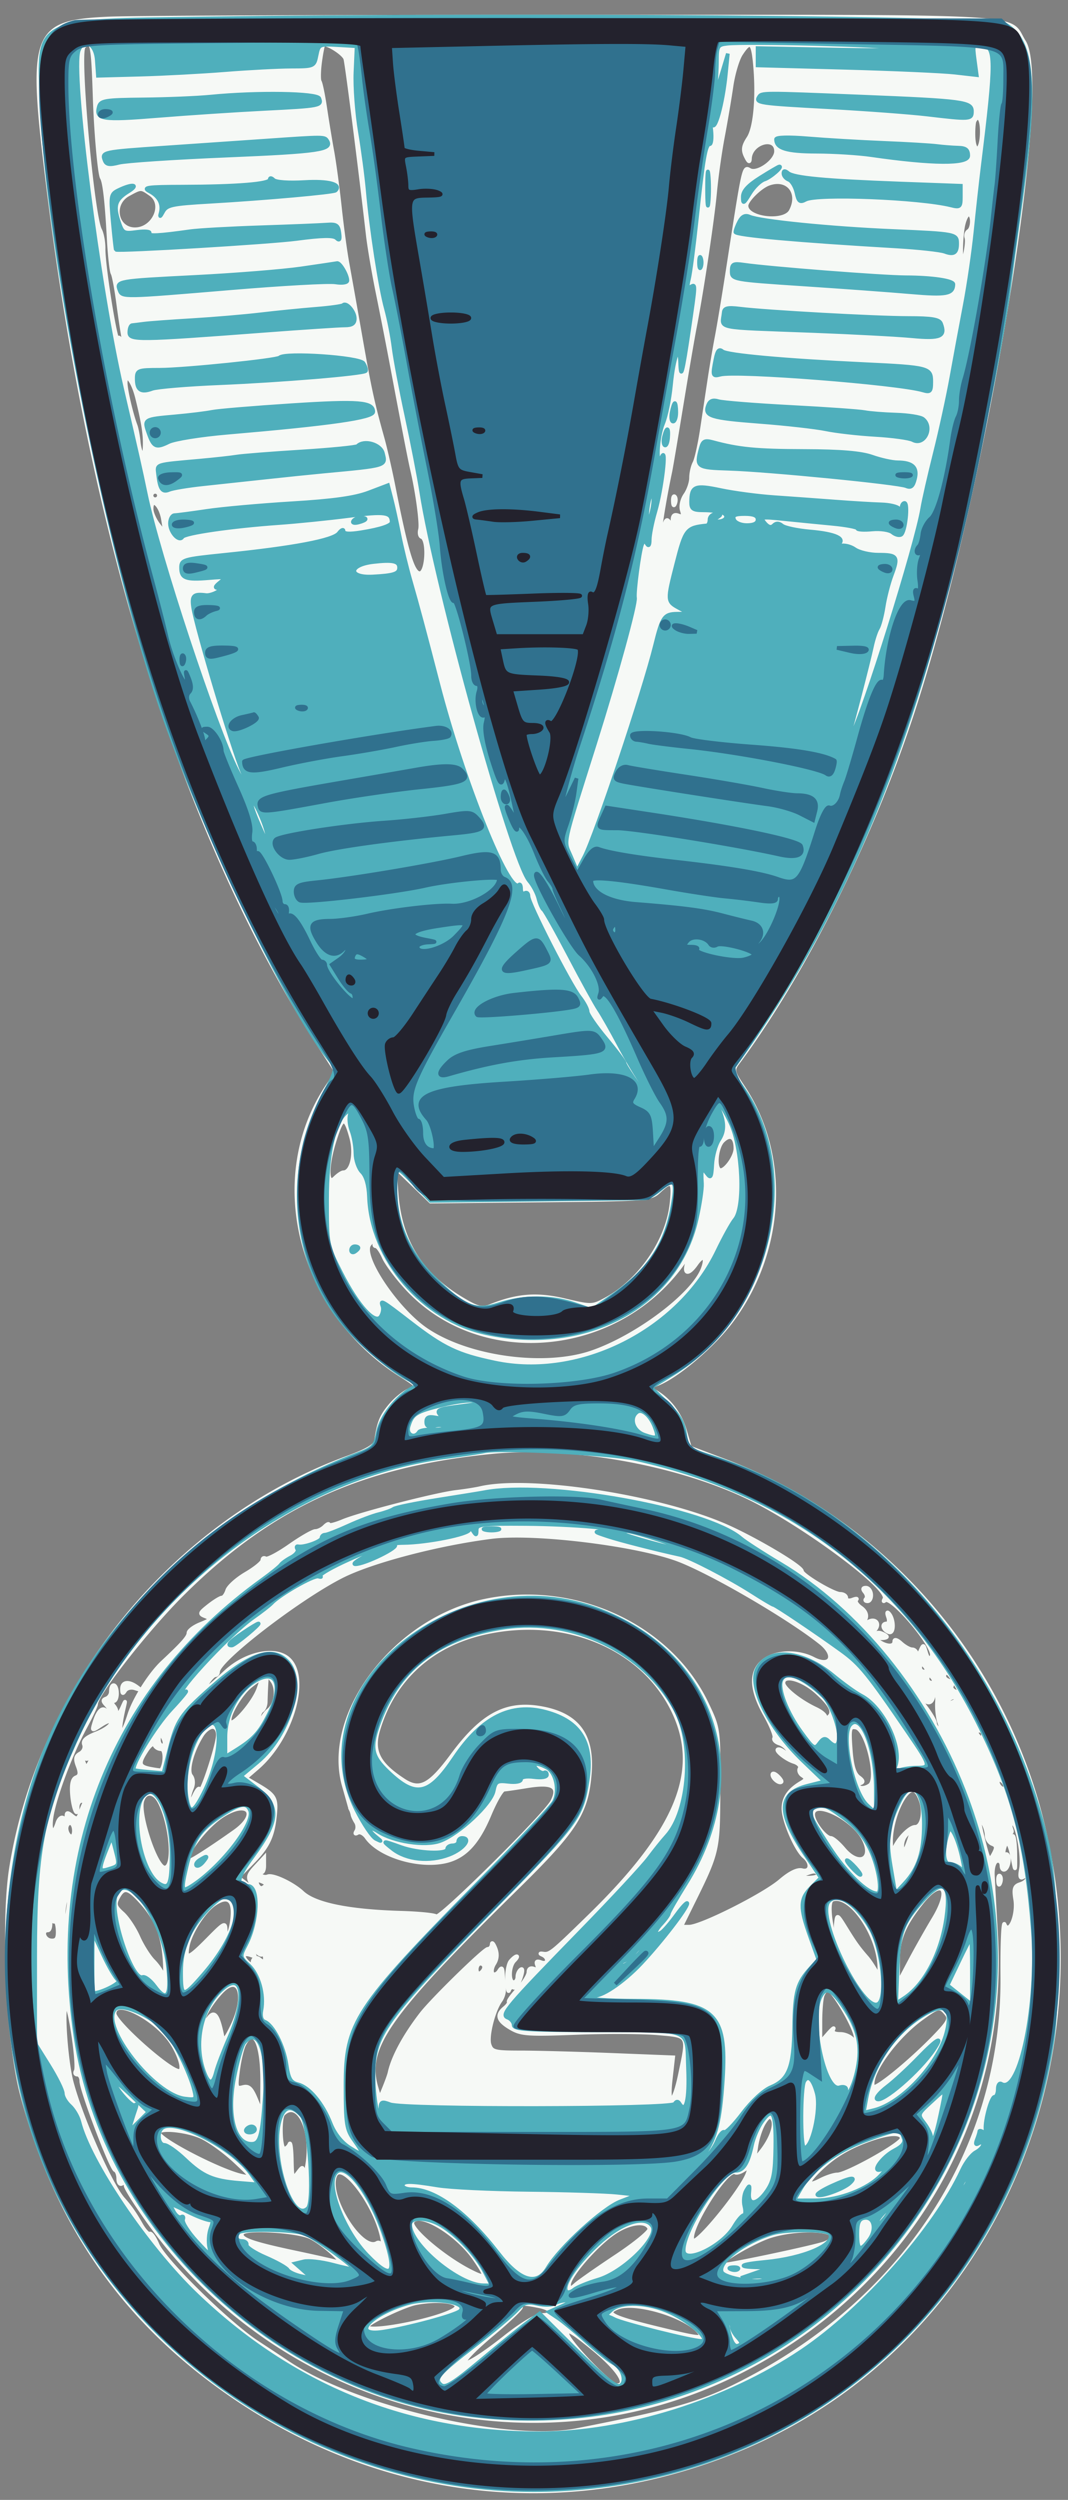 <svg xmlns="http://www.w3.org/2000/svg" viewBox="0 0 289 676"><rect x="0" y="0" width="289" height="676" fill="#808080" stroke="none"/><path fill="#f6f9f6" stroke="#f6f9f6" d="M29.5 5C8.791 5.941 7.831 8.633 13.086 51c11.934 96.201 37.193 175.902 73.569 232.134l4.408 6.814-2.578 3.895c-16.555 25.017-7.459 60.631 19.919 77.994 4.814 3.053 4.851 3.115 2.404 4.046-1.367.52-3.683 2.368-5.147 4.108-2.487 2.956-3.136 4.541-3.879 9.475-.218 1.444-2.286 2.696-7.789 4.714-46.827 17.171-83.068 61.349-91.005 110.937-2.349 14.672-.797 47.203 2.919 61.202 9.34 35.186 27.729 61.515 56.936 81.519 42.238 28.929 92.913 33.823 139.657 13.488 64.093-27.884 97.609-100.686 78.844-171.263-11.583-43.568-43.697-79.384-85.238-95.064l-9.412-3.553-1.329-4.557c-1.314-4.508-4.176-8.311-7.929-10.537-1.853-1.098-1.828-1.19.564-2.137 5.259-2.082 14.848-10.223 19.821-16.83 14.291-18.984 15.599-45.059 3.188-63.537-2.662-3.963-2.789-4.525-1.435-6.348 18.346-24.699 36.46-61.117 47.75-96 19.202-59.325 37.253-168.472 29.802-180.196-4.692-7.383 5.699-6.804-122.082-6.804C92.045 4.5 35.55 4.725 29.5 5m-6.833 7.667c-1.608 1.607 2.319 45.569 4.42 49.496.537 1.003.959 3.29.937 5.081-.06 4.814 3.463 26.601 3.921 24.256.108-.55.623-.1 1.146 1 .823 1.732.878 1.665.414-.5-.294-1.375-.971-5.794-1.504-9.82-.534-4.026-1.228-7.738-1.544-8.249-.315-.511-.777-4.641-1.027-9.18-.562-10.243-1.154-15.496-1.878-16.667-.618-1-1.626-12.296-1.926-21.584-.476-14.72-.757-16.036-2.959-13.833m63.974 3.936c-.347 2.532-.393 4.989-.102 5.46.291.47.949 3.686 1.464 7.146.514 3.46 1.386 8.766 1.938 11.791.551 3.025 1.461 9.775 2.021 15 .56 5.225 1.472 11.975 2.026 15a4136.01 4136.01 0 0 1 3.554 20c2.524 14.372 3.276 17.831 5.976 27.5.768 2.75 2.106 8.6 2.972 13 3.48 17.663 5.24 23.5 7.088 23.5 1.977 0 2.442-9.128.499-9.798-.476-.164-.661-1.075-.413-2.026.412-1.574-.709-9.963-2.161-16.176-.606-2.589-2.293-11.288-5.53-28.5a1519.39 1519.39 0 0 0-3.824-19.506c-1.069-5.229-2.254-12.204-2.632-15.5-2.123-18.501-5.661-46.214-6.075-47.592-.382-1.27-4.33-3.902-5.853-3.902-.174 0-.601 2.072-.948 4.603m113.884-2.001c-.938 1.431-2.105 5.369-2.595 8.75-.49 3.381-1.531 9.523-2.314 13.648-.783 4.125-1.734 10.875-2.113 15-.687 7.474-3.617 26.999-5.477 36.5-.538 2.75-2.156 12.2-3.595 21s-2.806 16.9-3.038 18c-2.615 12.417-3.962 23.598-1.809 15.023.5-1.992.907-2.356 1.533-1.368.648 1.022.856.899.868-.512.01-1.272.508-1.668 1.58-1.256 1.2.46 1.419.137.936-1.383-.359-1.133.041-2.94.935-4.216.86-1.228 1.564-3.287 1.564-4.576 0-1.289.413-3.115.918-4.058.504-.943 1.422-5.076 2.04-9.184.618-4.109 1.53-10.17 2.029-13.47.498-3.3 1.379-8.475 1.959-11.5.58-3.025 1.924-11.125 2.986-18 4.404-28.483 4.292-27.974 5.959-27.041 2.062 1.154 7.109-2.437 7.109-5.058 0-4.292-6.883-2.34-7.068 2.004-.047 1.12-.386.935-1.137-.621-.84-1.739-.685-2.804.722-4.951 1.887-2.88 2.612-11.624 1.706-20.583-.548-5.412-1.28-5.838-3.698-2.148M265.272 25c0 2.475.195 3.488.434 2.25.238-1.238.238-3.262 0-4.5-.239-1.238-.434-.225-.434 2.25m-1.546 7.75c-.216.413-.355 2.211-.309 3.997.124 4.846 2.058 4.418 2.244-.497.144-3.776-.851-5.574-1.935-3.5M208 49.706c-2.312.845-6 4.492-6 5.933 0 3.514 10.197 4.73 11.965 1.427 2.651-4.953-.823-9.239-5.965-7.36M34.75 52.572C30.112 55.088 31.413 62 36.526 62c5.068 0 8.105-6.744 4.251-9.443-2.658-1.863-2.566-1.863-6.027.015m225.875 8.553c-.344 1.719-.579 4.981-.523 7.25l.103 4.125.863-3.5c.475-1.925.674-4.048.442-4.718-.233-.67.008-1.484.534-1.809 1.198-.74 1.266-4.473.081-4.473-.481 0-1.156 1.406-1.5 3.125M34.006 103.55c.005 1.894 1.524 8.413 2.668 11.45.311.825.686 2.762.833 4.305.321 3.35 1.445 4.826 1.608 2.112.214-3.559-.221-6.547-2.005-13.789-1.111-4.507-3.113-7.137-3.104-4.078M41 134c0 .55.45 1 1 1s1-.45 1-1-.45-1-1-1-1 .45-1 1m141.079 1.583c.048 1.165.285 1.402.604.605.289-.722.253-1.585-.079-1.917-.332-.332-.568.258-.525 1.312m-141.057 2.084c.012 1.008.853 2.913 1.867 4.232l1.845 2.399-.621-3.817c-.632-3.889-3.131-6.165-3.091-2.814m72.057 19.916c.048 1.165.285 1.402.604.605.289-.722.253-1.585-.079-1.917-.332-.332-.568.258-.525 1.312M90.652 308.115c-2.248 6.962-2.292 12.668-.081 10.456.865-.864 1.914-1.571 2.331-1.571 2.257 0 3.367-4.968 2.111-9.452-1.627-5.812-2.331-5.72-4.361.567m104.929.447c-1.534 1.533-2.179 6.507-.998 7.688 1.078 1.078 4.417-3.225 4.417-5.691 0-3.158-1.426-3.991-3.419-1.997m-88.247 14.382c1.008 12.888 6.733 21.908 18.153 28.601 3.882 2.275 4.974 2.513 7.289 1.589 7.262-2.898 12.524-3.297 20.07-1.52 7.126 1.678 7.468 1.672 10.939-.191 9.408-5.049 16.897-15.944 17.946-26.106.604-5.853.032-6.382-3.409-3.149-2.245 2.108-3.121 2.175-32.065 2.462l-29.757.294-4.874-4.712-4.873-4.712.581 7.444m-7.332 13.554c-2.503 3.016 7.317 17.708 15.498 23.186 11.332 7.589 31.842 10.364 44.558 6.029 12.191-4.157 27.423-15.586 30.078-22.572 1.234-3.244.191-4.052-1.716-1.331-2.171 3.1-3.574 2.774-2.413-.56l.958-2.75-1.732 2.5c-17.706 25.549-55.146 29.167-75.247 7.272-2.639-2.876-5.401-6.589-6.137-8.25-.735-1.662-1.704-3.022-2.152-3.022-.448 0-.537-.45-.197-1 .949-1.535-.1-1.186-1.498.498M133 392.668c-35.597 3.534-59.697 14.592-83.626 38.37C39.831 440.521 26 458.159 26 460.845c0 .44-1.339 3.272-2.976 6.294-3.696 6.824-7.901 17.88-8.963 23.566-.81 4.331.258 6.017 1.444 2.28.351-1.108 1.057-1.756 1.567-1.441.51.316.928.042.928-.607 0-.885.374-.872 1.488.053 1.217 1.01 1.61.895 2.154-.627.367-1.025.849-2.2 1.071-2.613.223-.413-.072-.75-.654-.75-.582 0-1.059.75-1.059 1.667 0 3.242-1.236.378-1.528-3.543-.202-2.704.152-4.149 1.104-4.515 1.058-.406 1.168-1.152.449-3.044-.744-1.956-.598-2.705.665-3.412.898-.502 1.362-1.574 1.042-2.408-.406-1.06.579-1.957 3.346-3.043 2.157-.848 3.922-2.079 3.922-2.737 0-.797-.863-.629-2.594.505-2.561 1.678-2.585 1.669-1.888-.635 1.057-3.492 2.402-4.576 3.508-2.827.519.821.95 1.019.959.442.008-.578-.547-1.646-1.235-2.375-1-1.06-1-1.417 0-1.783.688-.252 1.25-1.07 1.25-1.816 0-2.452 1.497-2.342 1.644.12.08 1.322-.313 2.404-.872 2.404-.641 0-.605.496.097 1.342.612.738.818 1.638.456 2-.362.362-.344.658.041.658.384 0 1.147-1.012 1.694-2.25.956-2.159.973-2.149.423.25-1.767 7.698-.769 8.766 1.516 1.623 1.369-4.282 5.654-11.026 8.971-14.123 5.427-5.067 7.03-6.874 7.03-7.927 0-.624 1.462-1.719 3.25-2.433 2.819-1.126 2.999-1.395 1.356-2.033-1.749-.678-1.681-.903.884-2.921 1.529-1.202 3.139-2.186 3.577-2.186.439 0 1.074-.869 1.411-1.932.338-1.062 2.618-3.106 5.068-4.542 2.45-1.436 4.454-3.068 4.454-3.627 0-.559.39-.776.867-.481.477.295 3.422-1.254 6.545-3.441 3.122-2.187 6.242-3.977 6.932-3.977.691 0 1.796-.54 2.456-1.2.66-.66 1.2-.908 1.2-.551s1.688-.057 3.75-.919c4.729-1.978 25.438-7.303 30.75-7.907 2.2-.25 5.125-.712 6.5-1.027 13.152-3.014 46.953 2.061 65.5 9.834 7.823 3.279 21.498 11.298 21.502 12.61.003 1.069 8.558 6.16 10.353 6.16.905 0 1.645.498 1.645 1.107 0 .636.732.826 1.72.447.945-.363 1.398-.339 1.006.053-.392.393.165 1.329 1.238 2.081 1.214.849 1.715 1.986 1.324 3.003-.42 1.095-.241 1.398.542.914 1.943-1.201 3.442.362 2.006 2.092-1.038 1.251-.924 1.765.643 2.911 2.313 1.692 4.521 1.807 4.521.237 0-.691.735-.49 1.829.5 1.006.91 2.356 1.655 3 1.655.644 0 1.203.563 1.241 1.25.039.688.463.35.942-.75.839-1.927.897-1.914 1.568.335.507 1.696.917 1.978 1.502 1.033 1.266-2.05-10.929-16.595-12.63-15.064-.425.383-.477.179-.115-.454 1.589-2.779-22.592-20.67-37.337-27.625-19.478-9.187-47.894-14.153-69-12.057m0 22.958c-14.531 1.843-32.403 6.533-40.5 10.628C80.801 432.17 59 448.968 59 452.065c0 .514-.342.935-.759.935-.418 0-1.39 1.012-2.161 2.25-1.593 2.558-.199 1.678 4.908-3.099 5.483-5.128 13.521-6.81 17.093-3.578 5.632 5.097.928 21.43-8.513 29.565l-3.062 2.638 3.658 2.158c4.035 2.381 4.644 3.373 4.334 7.066-.522 6.233-1.778 9.104-5.784 13.226l-4.291 4.415 2.36 1.78c2.291 1.728 2.325 1.724 1.164-.135-1.002-1.604-.811-2.33 1.179-4.476l2.374-2.563v2.281c0 1.255-.407 2.029-.905 1.722-.497-.307-.595-.059-.217.552.377.611 1.323.866 2.102.567 1.404-.539 6.74 1.971 9.33 4.388 3.426 3.197 12.479 5.055 26.69 5.476 4.95.147 9.236.579 9.524.961.765 1.012 29.532-27.435 31.403-31.053 2.115-4.089.131-5.261-6.927-4.09-2.75.456-5.495.857-6.1.889-.605.033-2.373 3.098-3.928 6.81-3.457 8.251-7.226 11.941-13.099 12.821-7.346 1.102-16.948-2.096-20.191-6.723-.726-1.035-1.808-1.579-2.405-1.21-.648.401-.799.206-.372-.483.392-.635.356-1.717-.081-2.405-.436-.687-.857-1.587-.934-2-.077-.413-.252-.975-.39-1.25a7.753 7.753 0 0 1-.445-1.25c-.107-.413-.774-2.775-1.484-5.25-5.573-19.445 13.671-44.902 37.857-50.08 24.536-5.253 50.399 6.698 60.425 27.92 3.133 6.631 3.147 6.73 3.078 22.66-.075 17.299-.027 17.094-7.525 32.25l-2.597 5.25h2.168c3.196 0 20.149-8.524 24.698-12.418 2.566-2.196 4.61-3.19 5.879-2.858 2.321.607 2.682-1.868.532-3.652-2.188-1.816-5.586-9.718-5.586-12.99 0-2.904 1.488-5.087 4.799-7.042 1.402-.827 1.459-1.163.323-1.91-.758-.498-1.089-1.374-.736-1.946.354-.572-.355-1.357-1.575-1.744-2.357-.748-5.551-3.44-4.082-3.44.479 0 1.438.563 2.13 1.25 1.01 1.002 1.13.911.608-.462-.359-.941-1.517-1.986-2.574-2.322-1.057-.335-1.676-1.008-1.375-1.495.301-.487-.817-3.304-2.485-6.259-3.908-6.925-4.04-11.775-.398-14.639 3.172-2.496 9.187-2.733 13.444-.532 4.746 2.454 6.276-.858 1.983-4.29-8.323-6.653-28.745-18.612-38.062-22.288-10.913-4.306-39.252-7.827-51-6.337m101.007 14.883c.537.646.68 1.471.318 1.833-.362.362-.161.658.446.658.608 0 1.043-.825.967-1.833-.076-1.009-.716-1.834-1.422-1.834-.871 0-.97.379-.309 1.176m6.302 6.741c.346.962.192 1.75-.34 1.75-1.527 0-1.129 1.724.546 2.367 1.562.6 1.452-3.828-.13-5.24-.387-.345-.421.161-.076 1.123m-108.92 4.238c-14.554 3.166-24.868 12.483-28.993 26.192-1.755 5.83-.061 9.229 6.847 13.747 4.335 2.835 7.044 1.431 13.135-6.805 8.195-11.082 14.729-14.491 24.331-12.693 9.616 1.8 13.675 7.293 12.905 17.466-.813 10.741-3.728 15.355-19.491 30.854-35.382 34.788-41.432 43.368-38.252 54.251l.877 3 1.225-3c.674-1.65 1.321-3.45 1.437-4 .887-4.185 4.029-10.009 8.59-15.918C116.996 540.7 131.019 527 131.997 527c.551 0 1.032-.562 1.066-1.25.035-.687.478-.219.983 1.041.616 1.533.525 2.924-.275 4.204-.658 1.053-.85 2.259-.429 2.681.422.421 1.185.104 1.697-.705.726-1.147.959-.921 1.061 1.029.072 1.375.199 3.175.282 4 .083.825-.339 2.175-.938 3-1.926 2.654-3.69 9.649-2.989 11.857.618 1.949 1.385 2.143 8.453 2.143 4.275 0 15.305.297 24.512.66l16.739.66-.681 6.09c-.844 7.553.842 6.608 2.517-1.41 2.272-10.883 2.526-10.408-5.995-11.172-4.125-.37-14.069-.416-22.097-.103-13.068.509-14.927.374-17.75-1.294-3.484-2.058-3.928-3.543-1.629-5.451.838-.696 1.348-1.442 1.132-1.658-.216-.216.898-1.774 2.476-3.463 1.577-1.689 2.868-3.746 2.868-4.572 0-.9.58-1.278 1.449-.945.972.373 1.265.076.889-.904-.395-1.029-.084-1.278 1.051-.842 1.877.72 2.219-1.16.361-1.984-.776-.344-.671-.47.276-.334 1.76.254 2.342-.218 12.621-10.255 23.83-23.268 30.341-39.448 22.381-55.617-8.396-17.056-29.092-25.605-50.639-20.918m105.611.543c0 .533.675.969 1.5.969s1.5-.177 1.5-.393c0-.216-.675-.652-1.5-.969-.825-.316-1.5-.139-1.5.393M249 451c0 .55.477 1 1.059 1s.781-.45.441-1-.816-1-1.059-1-.441.45-.441 1m6.631 1.788c-.341.552.081 1.271.938 1.6.857.329 1.307 1.004 1 1.5-.307.496.125 1.164.96 1.485 1.196.459 1.307.216.528-1.146-2.165-3.778-2.814-4.429-3.426-3.439m-183.54 2.773a163.363 163.363 0 0 0-.189 4.669c-.016.952-.451 1.991-.966 2.309-.515.319-.9 1.34-.857 2.27.065 1.384.185 1.419.662.191.321-.825 1.161-1.95 1.866-2.5 2.067-1.61 2.627-5.802 1.063-7.939-1.349-1.842-1.428-1.792-1.579 1M251 454c0 .55.477 1 1.059 1s.781-.45.441-1-.816-1-1.059-1-.441.45-.441 1m-183.16 1.911c-2.903 2.284-6.551 8.712-5.525 9.737.941.941 6.29-5.335 7.583-8.898 1.186-3.269 1.084-3.31-2.058-.839m144.16-.805c0 1.408 4.41 4.932 8.711 6.961 1.827.862 2.977 1.946 2.555 2.41-.421.464-.203.52.484.124 2.168-1.247 1.377-3.254-2.753-6.985-3.857-3.484-8.997-4.918-8.997-2.51M33.015 456.75c.012 1.287.231 1.41.83.466.468-.737 1.633-1.016 2.735-.656 1.573.515 1.649.434.42-.45-2.243-1.614-4.002-1.331-3.985.64m215.573-.119c-.373.972.391 2.964 1.893 4.933 1.386 1.816 2.519 3.756 2.519 4.31 0 .554.449 1.285.997 1.624.638.395.7-.214.173-1.691-.453-1.269-.729-3.775-.613-5.57.115-1.794-.257-3.552-.828-3.904-.571-.353-.742-.163-.38.422.361.586.378 1.792.037 2.68-.899 2.344-3.62-.123-2.841-2.576.726-2.288-.092-2.483-.957-.228m7.919 3.358c-.35.566.051.734.941.393 1.732-.665 2.049-1.382.611-1.382-.518 0-1.216.445-1.552.989M54.631 469.25c-2.644 4.205-4.068 9.515-2.932 10.934.615.768.718 2.149.248 3.316-1.378 3.418-.862 5.169.589 2 .756-1.65 1.439-2.325 1.519-1.5.197 2.04 4.831-11.925 4.895-14.75.03-1.34-.547-2.25-1.427-2.25-.812 0-2.114 1.012-2.892 2.25m175.565 3.787c.316 4.371.968 6.609 2.181 7.496 1.227.898 1.365 1.386.475 1.683-.827.276-.895.639-.2 1.069.579.358 1.796.103 2.704-.567 2.356-1.739-.828-15.011-3.733-15.56-1.711-.322-1.838.199-1.427 5.879M264.5 469c.34.55.816 1 1.059 1s.441-.45.441-1-.477-1-1.059-1-.781.45-.441 1M43 470.5c0 .825.436 1.5.969 1.5.532 0 .709-.675.393-1.5-.317-.825-.753-1.5-.969-1.5-.216 0-.393.675-.393 1.5m-3.296 2.828c-2.325 3.55-2.156 4.352 1.046 4.967 1.513.291 2.799.456 2.859.367 1.167-1.726 1.162-5.662-.007-5.662-.789 0-1.606-.511-1.814-1.137-.209-.625-1.146.035-2.084 1.465M24 474.892c0 .674-.445.951-.989.615-.58-.359-.725.074-.351 1.051.592 1.542.705 1.54 1.581-.024.518-.926.676-1.95.351-2.276-.326-.325-.592-.04-.592.634m243.079.691c.048 1.165.285 1.402.604.605.289-.722.253-1.585-.079-1.917-.332-.332-.568.258-.525 1.312M209 479.902c0 1.038 1.902 2.541 2.466 1.948.183-.192-.297-.93-1.067-1.639-.769-.71-1.399-.849-1.399-.309m61 1.98c0 .55.45 1.278 1 1.618.55.34 1 .168 1-.382s-.45-1.278-1-1.618c-.55-.34-1-.168-1 .382m-24.856 3.445c-2.258 2.72-4.14 8.744-4.028 12.891.064 2.355.334 3.382.6 2.282.615-2.545 4.23-6.5 5.939-6.5 1.848 0 2.645-4.08 1.425-7.289-1.138-2.994-2.27-3.392-3.936-1.384m-206.628 1.624C37.39 490.498 42.235 505 44.545 505c2.747 0 1.798-11.753-1.436-17.796-1.46-2.728-3.768-2.855-4.593-.253m21.904 3.913C55.414 493.952 48.778 503 51.52 503c.573 0 5.795-3.384 11.98-7.764 6.549-4.638 3.764-8.592-3.08-4.372m159.613-.114c.038 2.003 3.292 6.25 4.788 6.25.551 0 2.137 1.35 3.526 3 4.078 4.847 8.121 2.74 5.281-2.752-2.904-5.616-13.676-10.764-13.595-6.498m45.002 1.75c.002.55.59 3.25 1.307 6 1.201 4.607 1.394 4.831 2.462 2.85.935-1.733.872-2.26-.322-2.719-.815-.312-1.489-1.37-1.497-2.35-.009-.979-.452-2.456-.985-3.281-.533-.825-.968-1.05-.965-.5M18 494.441c0 .793.45 1.719 1 2.059.55.34 1-.309 1-1.441 0-1.132-.45-2.059-1-2.059s-1 .648-1 1.441m255.643.07c.43 1.12.098 1.355-1.282.906-1.484-.483-1.567-.397-.409.423.799.565 1.741.85 2.093.632.352-.218.666 1.95.696 4.816.053 4.921.015 5.002-.687 1.451-.91-4.606-1.631-5.464-2.334-2.777-.293 1.122-.125 1.789.373 1.48.499-.308.907.34.907 1.44 0 1.1-.45 2.278-1 2.618-.55.34-1-.121-1-1.024 0-.904-.562-1.45-1.25-1.214-.719.246-1.18 1.874-1.085 3.833.091 1.873.494 9.275.895 16.45 2.77 49.504-24.095 95.079-69.521 117.938-55.183 27.77-123.123 10.495-159.826-40.639-3.417-4.76-6.213-9.174-6.213-9.809 0-.634-.45-.875-1-.535-.55.34-1-.271-1-1.358 0-1.086-.393-2.125-.873-2.309-1.072-.409-9.127-21.668-9.127-24.088 0-.96-.477-1.745-1.059-1.745s-.782-.447-.444-.994c.76-1.23-1.45-16.859-2.473-17.491-1.218-.753-.199 14.55 1.363 20.485 2.55 9.688 10.535 27.782 13.958 31.631 1.909 2.148 3.068 3.802 4.842 6.911.928 1.627 1.979 2.733 2.335 2.458.357-.275 1.297 1.043 2.09 2.929 1.831 4.355 19.123 21.345 26.941 26.47 3.271 2.144 7.072 4.652 8.447 5.573 18.181 12.173 59.537 21.808 78 18.172 28.506-5.613 34.796-7.518 47.725-14.45 42.755-22.926 67.881-63.195 67.507-108.194-.073-8.8.2-15.178.607-14.173 1.233 3.04 3.568-2.431 2.871-6.727-.467-2.878-.222-3.62 1.36-4.122 1.062-.337 1.93-1.059 1.93-1.604 0-.546-.515-.674-1.145-.284-.802.495-.975-.16-.578-2.191.662-3.38-1.032-12.399-2.328-12.399-.488 0-.625.68-.306 1.511m-28.603 1.941c-.663.799-1.038 2.261-.834 3.25.27 1.311.685.918 1.53-1.452 1.277-3.578 1.119-3.986-.696-1.798m-227.961 3.131c.048 1.165.285 1.402.604.605.289-.722.253-1.585-.079-1.917-.332-.332-.568.258-.525 1.312M228 504.378c0 .207.787.995 1.75 1.75 1.586 1.243 1.621 1.208.378-.378-1.307-1.666-2.128-2.195-2.128-1.372m-216.921 2.205c.048 1.165.285 1.402.604.605.289-.722.253-1.585-.079-1.917-.332-.332-.568.258-.525 1.312m206.421.385c-1.629.675-1.404.819 1.216.779 1.768-.027 2.979-.431 2.691-.898-.621-1.005-1.237-.986-3.907.119m52.579 1.615c.048 1.165.285 1.402.604.605.289-.722.253-1.585-.079-1.917-.332-.332-.568.258-.525 1.312m-251 1c.048 1.165.285 1.402.604.605.289-.722.253-1.585-.079-1.917-.332-.332-.568.258-.525 1.312m50.577-.038c.304.794.956 1.195 1.449.89 1.24-.766 1.126-1.132-.554-1.777-.967-.371-1.265-.076-.895.887m-37.725 3.584c-.962 1.797-.768 2.459 1.244 4.25 1.311 1.166 3.232 4.046 4.269 6.399 1.037 2.353 2.883 5.278 4.102 6.5 1.219 1.222 2.479 3.122 2.801 4.222.321 1.1.422-.756.225-4.125-.406-6.909-2.255-11.488-6.533-16.171-3.436-3.763-4.564-3.961-6.108-1.075m217.29 1.621c-4.792 6.097-6.221 9.737-6.221 15.841v5.691l3.112-5.891c1.712-3.24 4.667-8.474 6.566-11.63 4.906-8.152 2.234-11.252-3.457-4.011M9.349 520c0 4.675.173 6.587.383 4.25.211-2.337.211-6.163 0-8.5-.21-2.337-.383-.425-.383 4.25m8.34-5.974c-.364 1.361-.619 3.824-.566 5.474.077 2.393.275 2.089.982-1.5.967-4.916.649-7.957-.416-3.974m40.45.797c-2.916 1.937-6.652 7.749-7.344 11.427-.715 3.797.184 3.479 5.554-1.968 4.371-4.433 4.655-4.569 4.721-2.25.106 3.695 1.766-.48 1.86-4.675.084-3.773-1.591-4.659-4.791-2.534m167.14-1.114c-2.163.777.943 15.291 3.272 15.291.275 0-.213-1.38-1.085-3.066-.872-1.687-1.447-4.274-1.276-5.75.306-2.647.344-2.629 2.778 1.316 2.4 3.889 3.39 5.266 5.597 7.785.585.668 1.584 2.115 2.219 3.215l1.155 2 .02-2c.086-8.859-7.799-20.544-12.68-18.791M13.61 519.25c.187 1.513-.099 2.75-.635 2.75-1.819 0-.987 2.573.878 2.714 1.421.107 1.829-.519 1.75-2.689-.057-1.556-.408-2.641-.782-2.412-.373.229-.874-.378-1.115-1.348-.24-.971-.283-.528-.096.985m259.585 6.25c.02 1.65.244 2.204.498 1.231.254-.973.237-2.323-.037-3-.274-.677-.481.119-.461 1.769M17.232 527c0 1.925.206 2.712.457 1.75.252-.962.252-2.538 0-3.5-.251-.962-.457-.175-.457 1.75M67 525.577c0 .563.563 1.629 1.25 2.37 1.02 1.1.929 1.234-.5.732-.963-.339-1.75-.235-1.75.23 0 1.278 2.956 3.468 3.691 2.734.353-.354.091-.643-.583-.643-.674 0-.934-.472-.578-1.049.446-.722 1.035-.727 1.892-.015.895.742 1.245.627 1.245-.408 0-.792-.345-1.227-.765-.967-.421.26-1.471-.535-2.334-1.767-.862-1.231-1.568-1.779-1.568-1.217m71.146 4.747c-.604.728-1.032 3.085-.951 5.237.081 2.152.333 3.354.561 2.67.228-.684.783-1.016 1.232-.738.449.277 1.293-.86 1.875-2.528.626-1.799.666-2.792.097-2.44-.528.326-.96 1.241-.96 2.034 0 .793-.45 1.441-1 1.441-1.401 0-1.251-4.349.2-5.8.66-.66.94-1.2.622-1.2-.317 0-1.071.596-1.676 1.324M129 532.559c0 .857.45 1.281 1 .941.55-.34 1-1.041 1-1.559s-.45-.941-1-.941-1 .702-1 1.559m-69.208 6.209c-2.613 2.802-4.817 6.467-4.76 7.916.017.449.678-.038 1.468-1.082 1.54-2.034 2.55-.681 3.655 4.898.309 1.562.884.999 2.621-2.566 4.027-8.267 1.996-14.506-2.984-9.166m162.815.814c-.334.87-.607 4.07-.607 7.111v5.529l2.076-2.361c1.142-1.299 1.791-1.798 1.441-1.111-.425.837.195 1.25 1.874 1.25 1.38 0 3.01.788 3.622 1.75.909 1.428.997 1.199.479-1.25-.692-3.274-6.219-12.5-7.489-12.5-.434 0-1.062.712-1.396 1.582M31 544.472C31 546.779 45.855 560 48.447 560c1.377 0 .324-3.953-2.014-7.559C42.199 545.911 31 540.128 31 544.472m218.4 1.356c-7.19 5.215-14.259 15.095-13.159 18.394.388 1.166 9.976-6.633 16.671-13.562 3.74-3.871 4.216-4.801 3.127-6.113-1.721-2.073-2.119-1.996-6.639 1.281m-183.307 6.999c-.538 1.005-1.283 4.127-1.656 6.938-.632 4.76-.542 5.075 1.303 4.593 1.562-.409 2.319.293 3.569 3.312l1.588 3.83.051-8.316c.066-10.522-2.191-15.335-4.855-10.357m10.574 18.84c-1.017 1.017-.795 9.333.25 9.333.504 0 1.143-.562 1.421-1.25.277-.687.554 1.225.615 4.25.102 5.061.228 5.345 1.579 3.559 1.422-1.88 1.472-1.865 1.586.5.064 1.342.509.191.988-2.559 1.612-9.257-2.399-17.874-6.439-13.833m130.063 2.451c-.819 1.31-1.746 4.101-2.058 6.201l-.569 3.819 1.929-2.451c2.662-3.384 3.947-7.103 2.989-8.652-.6-.972-1.177-.699-2.291 1.083M43.028 576.75c.069 1.827 16.563 10.361 22.472 11.628 2.882.618 2.804.46-2-4.02-2.75-2.564-6.8-5.484-9-6.488-3.977-1.816-11.526-2.553-11.472-1.12m192.472 1.808c-5.683 2.014-9.511 4.261-13.25 7.778-4.047 3.806-4.178 5.195-.3 3.19 1.623-.839 3.705-1.526 4.626-1.526 2.547 0 17.422-8.324 17.423-9.75.001-1.61-3.438-1.485-8.499.308m-34.452 8.391c-.799.506-1.738.742-2.088.526-2.298-1.42-13.398 16.42-11.436 18.382 1.108 1.108 13.156-13.655 14.776-18.107.733-2.012.698-2.034-1.252-.801m-110.39 1.501c-2.154 5.612 7.249 20.579 11.341 18.051.456-.282 1.096.052 1.422.743.325.691.346-.094.047-1.744-1.649-9.104-11.056-21.623-12.81-17.05m20.967 12.348c-1.009 1.633 8.31 9.598 15.556 13.294 4.523 2.308 4.703 1.792 1.162-3.318-4.753-6.859-14.902-12.915-16.718-9.976m54.557 2.968C161.339 607.019 154 615.451 154 617.764c0 1.393.173 1.394 1.75.003.963-.848 5.939-4.325 11.059-7.726 5.121-3.402 9.136-6.715 8.923-7.363-.753-2.296-5.278-1.781-9.55 1.088m-100.601.103c-.919 1.487 2.395 2.696 14.297 5.217 5.292 1.12 10.488 2.29 11.547 2.598 2.277.664-3.635-4.713-7.302-6.641-3.305-1.737-17.633-2.645-18.542-1.174m142.971.789c-4.38 1.344-14.212 7.087-13.372 7.811.44.38 25.898-5.001 28.07-5.932 7.244-3.107-5.42-4.726-14.698-1.879M112.5 622.819c-3.049.595-12.227 4.93-12.965 6.124-1.358 2.198 17.365-1.214 22.889-4.17 3.771-2.018-2.879-3.327-9.924-1.954m28.5 1.041c0 .473-3.375 3.686-7.5 7.14-12.058 10.096-9.219 10.798 3.379.835 4.297-3.398 8.369-5.835 9.75-5.835 3.433 0 2.912-1.642-.754-2.375-4.13-.826-4.875-.79-4.875.235m26 .223c-3.481 1.458-1.415 2.505 10.876 5.511 11.566 2.828 12.812 2.94 11.204 1.003-3.678-4.432-17.391-8.478-22.08-6.514m-13.471 7.069c.438 2.271 11.622 13.848 13.378 13.848 3.161 0 .386-4.294-6.342-9.816-5.681-4.663-7.34-5.614-7.036-4.032" fill-rule="evenodd"/><path fill="#4fafbc" stroke="#4fafbc" d="M55.454 5c-46.919.651-45.13-.293-44.161 23.296 1.64 39.89 18.24 122.843 33.165 165.72 11.499 33.039 35.072 81.546 45.298 93.212 1.371 1.564 1.172 2.38-2.092 8.592-11.173 21.263-8.412 47.212 6.806 63.969 5.018 5.526 13.346 12.19 17.03 13.628 1.996.78 1.996.783.008 1.932-4.347 2.512-8.409 7.745-9.229 11.89-.77 3.894-1.214 4.361-5.806 6.111-40.912 15.583-74.254 48.985-86.934 87.09C-1.226 512.787-.579 552.552 11.206 583c20.656 53.367 75.334 90.429 133.294 90.349 70.739-.096 128.971-50.275 140.161-120.776 1.996-12.576 1.362-42.244-1.145-53.573-10.94-49.432-46.816-90.939-90.768-105.013-6.693-2.143-6.758-2.198-7.39-6.324-.479-3.129-1.701-5.196-4.918-8.32l-4.281-4.157 5.785-3.57c26.226-16.188 35.458-54.003 18.937-77.565-2.005-2.858-2.809-4.879-2.251-5.653 25.559-35.414 42.319-72.092 55.729-121.954 6.853-25.483 16.355-70.507 18.666-88.444.602-4.675 1.951-14.575 2.997-22 4.615-32.746 3.676-44.901-3.805-49.295C268.93 4.775 143.065 3.785 55.454 5m141.296 6.816c-2.526.291-2.75.669-2.75 4.625 0 2.37-.22 5.828-.49 7.684-.269 1.856.396.45 1.478-3.125l1.967-6.5-.543 5.5c-.799 8.102-2.997 16.014-3.75 13.5-.33-1.1-.417-.312-.193 1.75.223 2.063.034 3.75-.421 3.75-1.098 0-1.792 4.001-3.49 20.116-.781 7.419-1.742 14.769-2.135 16.335-.509 2.026-.384 2.643.431 2.139 1.444-.892 1.448-.997-.385 11.484-1.757 11.967-2.267 13.848-2.42 8.926-.173-5.517-1.753-1.571-2.503 6.249-.356 3.712-1.299 8.31-2.097 10.218-1.65 3.949-2.004 12.519-.373 9.033 1.427-3.05.039 8.747-1.749 14.865-.826 2.824-1.505 6.216-1.51 7.538-.006 1.524-.289 1.951-.774 1.166-.587-.949-.892-.904-1.312.19-.72 1.877-2.18 12.916-1.903 14.395.304 1.629-5.032 21.082-10.795 39.346-9.066 28.735-8.479 26.004-6.567 30.519l1.686 3.981 1.978-3.809c3.072-5.915 16.071-44.776 19.13-57.191 1.898-7.703 2.453-8.497 5.969-8.54l3.271-.04-2.75-1.492c-3.287-1.783-3.298-1.965-.736-11.982 2.4-9.386 2.736-9.808 8.236-10.369.412-.043.75-.752.75-1.577s.787-1.493 1.75-1.485c1.496.013 1.532.157.25.985-1.293.835-1.266.971.191.985 2.311.021 3.161-1.636 1.221-2.38-.866-.333-3.114-.605-4.994-.605-2.882 0-3.416-.353-3.403-2.25.03-4.323.991-4.711 7.998-3.227 3.568.756 10.087 1.62 14.487 1.921 4.4.301 11.825.838 16.5 1.193 4.675.355 10.3.694 12.5.754 2.2.06 4.331.559 4.735 1.109.455.619.74.524.75-.25.008-.687.364-1.25.791-1.25 1.078 0 .229 7.879-.925 8.592-.516.319-1.585.043-2.376-.613-.793-.658-3.239-1.021-5.456-.809-2.211.21-4.019.099-4.019-.249 0-.347-3.037-.92-6.75-1.272-3.713-.353-9.675-.94-13.25-1.305-6.043-.616-6.401-.543-5.092 1.039.955 1.155 1.734 1.375 2.426.683.691-.691 1.432-.676 2.305.049.707.587 4.116 1.312 7.574 1.609 6.899.595 9.795 1.943 7.584 3.532-.924.665-.771.762.534.339 1.007-.327 2.795.08 3.973.905 1.177.825 4.039 1.5 6.359 1.5 5.204 0 5.53.492 3.648 5.503-.826 2.198-1.814 6.024-2.196 8.501-.381 2.478-1.088 5.143-1.57 5.923-.482.781-1.217 3.029-1.632 4.996-.882 4.178-5.421 21.661-6.382 24.577-.416 1.266-.134 1.082.769-.5 3.222-5.646 17.662-51.759 19.258-61.5.36-2.2 1.9-8.95 3.421-15 1.521-6.05 3.533-15.275 4.471-20.5.938-5.225 2.566-14 3.617-19.5 1.05-5.5 2.362-14.5 2.915-20 .552-5.5 1.422-13.375 1.933-17.5 3.542-28.588 3.533-32.39-.078-32.808-2.585-.299-2.646-.186-2.097 3.906l.565 4.213-5.902-.67c-3.247-.369-16.59-.959-29.653-1.312l-23.75-.64v-4.681l21.75.414c13.495.256 19.852.097 16.75-.42-5.052-.842-41.666-1.77-46.75-1.186M21.305 13.648C19.177 19.194 26.685 77.839 33 105c4.268 18.353 4.991 21.56 6.431 28.5 3.456 16.663 18.872 63.317 24.698 74.75 2.348 4.606 3.346 4.948 1.461.5-2.733-6.444-12.511-39.111-13.321-44.5-.483-3.215.095-3.766 3.488-3.323.692.09 2.042-.293 3-.851 1.292-.752 1.37-1.023.302-1.046-1.049-.022-.913-.45.5-1.573 1.804-1.434 1.588-1.514-3.055-1.126-6.236.521-7.504.045-7.504-2.819 0-2.167.547-2.329 11.75-3.473 18.691-1.908 29.455-3.946 30.904-5.852.705-.928 1.297-1.192 1.314-.586.022.753 1.532.858 4.782.333 5.372-.868 8.257-1.846 8.235-2.791-.063-2.628-1.812-2.876-11.485-1.63-5.5.709-14.05 1.575-19 1.925-12.757.902-25.494 2.743-26.134 3.778-.885 1.433-3.366-1.274-3.366-3.672 0-1.216.563-2.224 1.25-2.24.688-.016 4.625-.534 8.75-1.151s14.498-1.546 23.05-2.065c11.216-.681 16.997-1.494 20.74-2.916l5.19-1.972.939 3.65c.517 2.007 1.471 6.35 2.119 9.65.649 3.3 2.02 8.925 3.047 12.5 2.009 6.992 3.64 13.074 7.509 28 6.794 26.211 19.149 56.924 21.823 54.25.32-.321.583.193.583 1.142 0 .949.45 1.448 1 1.108.55-.34 1 .055 1 .879 0 1.898 11.156 23.732 13.923 27.251 1.143 1.452 2.077 3.215 2.077 3.917 0 .703 2.25 3.971 5 7.262 2.75 3.291 5 6.29 5 6.664 0 .375 1.8 3.194 4 6.267 2.2 3.072 3.985 5.175 3.967 4.673-.018-.502-1.334-2.713-2.925-4.913-1.59-2.2-4.56-7.15-6.601-11-2.041-3.85-4.474-8.125-5.406-9.5-.932-1.375-4.528-7.9-7.99-14.5-3.463-6.6-6.62-12.225-7.017-12.5-.396-.275-1.002-1.655-1.347-3.066-.345-1.411-1.469-3.536-2.498-4.723-4.636-5.346-25.103-79.103-29.195-105.211-.646-4.125-2.442-13.35-3.99-20.5s-3.12-15.475-3.494-18.5c-.374-3.025-1.301-7.75-2.06-10.5-1.568-5.681-4.029-21.601-4.946-32-.34-3.85-1.295-11.024-2.122-15.943-.828-4.919-1.363-12.119-1.19-16L96.5 12.5l-5.115-.298c-4.989-.29-5.131-.221-5.725 2.75-.602 3.006-.696 3.048-6.885 3.064-3.451.009-11.45.429-17.775.933-6.325.505-16.675 1.058-23 1.229l-11.5.31-.307-4.244c-.327-4.506-3.507-6.195-4.888-2.596m57.508-.965c.721.289 1.584.253 1.916-.079.332-.332-.258-.568-1.312-.525-1.165.048-1.402.285-.604.604M57 26.129c-3.575.35-11.735.69-18.133.754-10.568.106-11.68.292-12.135 2.033-.884 3.383.903 3.655 15.991 2.433 8.127-.658 21.077-1.514 28.777-1.902 15.169-.764 15.663-.858 14.9-2.846-.556-1.449-16.784-1.71-29.4-.472m148.356.104c-.986 1.596.022 1.744 18.723 2.748 10.132.545 22.246 1.443 26.921 1.997 11.524 1.365 12 1.331 12-.865 0-2.578-2.229-2.875-30-3.993-26.972-1.086-26.903-1.086-27.644.113M71.5 38.06c-6.05.421-18.16 1.252-26.912 1.848-16.914 1.151-17.144 1.2-16.268 3.484.44 1.147 1.307 1.285 3.874.618 1.818-.474 14.986-1.347 29.262-1.941 24.902-1.036 28.584-1.577 27.098-3.982-.723-1.17-.635-1.17-17.054-.027m138.5-.408c0 2.481 2.822 3.349 10.95 3.368 4.703.011 11.336.423 14.741.916C252.34 44.344 262 44.415 262 42.129c0-1.64-.632-2.145-2.75-2.196-1.512-.038-4.1-.24-5.75-.451-1.65-.211-8.175-.595-14.5-.854-6.325-.258-15.437-.797-20.25-1.196-5.355-.445-8.75-.359-8.75.22M191.336 51c0 4.125.177 5.813.392 3.75.216-2.062.216-5.437 0-7.5-.215-2.062-.392-.375-.392 3.75m14.414-2.979c-3.378 2.121-4.749 3.632-4.746 5.231.003 2.016.202 1.922 1.931-.913 1.06-1.738 2.817-3.443 3.906-3.788 1.667-.53 5.161-3.59 4.031-3.532-.204.01-2.509 1.361-5.122 3.002m6.25-1.112c0 .635.648 1.402 1.439 1.706.791.304 1.726 1.862 2.078 3.462.541 2.462.925 2.757 2.495 1.916 3.088-1.652 30.95-.547 39.348 1.561 2.413.606 2.64.405 2.64-2.328v-2.991l-16.25-.598c-20.419-.752-28.907-1.547-30.5-2.855-.871-.716-1.25-.677-1.25.127M72.991 48.55c-.011 1.167-8.857 1.884-23.688 1.922-9.426.023-10.828.221-8.868 1.248 2.67 1.399 3.722 3.511 3.003 6.03-.295 1.034-.036.875.633-.386 1.023-1.929 2.269-2.203 12.781-2.81 14.894-.861 33.441-2.514 33.953-3.025 1.709-1.71-1.85-2.684-8.393-2.296-4.327.256-7.769.01-8.378-.599-.595-.595-1.038-.631-1.043-.084m-40.826 2.823c-2.239 1.08-2.307 1.437-1.65 8.627.377 4.125.753 7.522.835 7.549 1.336.434 41.776-1.996 48.862-2.936 7-.928 10.026-.985 10.835-.201.822.797 1.033.42.788-1.412-.282-2.102-.813-2.463-3.335-2.266-1.65.129-9.75.457-18 .729-8.25.272-16.8.751-19 1.063-8.605 1.221-11.549 1.363-11.035.531.294-.477-1.213-.632-3.349-.346-3.71.498-3.936.366-5.027-2.942-1.394-4.223-.857-5.829 2.685-8.025 3.017-1.871 1.072-2.148-2.609-.371m167.912 8.484c-.592 1.106-1.077 2.414-1.077 2.905 0 .826 16.629 2.308 43.5 3.876 6.05.353 11.966 1 13.147 1.438 2.465.914 3.353.335 3.353-2.184 0-2.642-.295-2.7-17.544-3.434-16.743-.713-35.789-2.624-38.629-3.876-1.152-.507-2.009-.11-2.75 1.275M189.158 71c0 1.375.227 1.938.504 1.25.278-.687.278-1.812 0-2.5-.277-.687-.504-.125-.504 1.25M81.5 72.588c-4.95.716-17.94 1.754-28.866 2.306-20.9 1.057-21.228 1.115-20.289 3.563.748 1.949.588 1.951 30.309-.539 13.665-1.144 26.309-1.848 28.096-1.562 1.851.295 3.25.087 3.25-.485 0-1.531-1.978-4.889-2.785-4.728-.393.078-4.765.728-9.715 1.445m116.5.771c0 2.231.29 2.284 19.25 3.533 10.588.697 23.739 1.656 29.226 2.132 9.624.834 11.444.494 11.509-2.149.025-1.019-5.771-1.874-12.86-1.896-6.295-.02-36.958-2.403-43.875-3.411-2.849-.415-3.25-.194-3.25 1.791M185.158 82c0 1.375.227 1.938.504 1.25.278-.687.278-1.812 0-2.5-.277-.687-.504-.125-.504 1.25m-92.316.491c-.261.261-3.595.722-7.408 1.024-3.814.303-10.534.975-14.934 1.493-4.4.519-12.725 1.224-18.5 1.566-5.775.343-11.625.773-13 .956-1.375.183-2.837.363-3.25.401-.413.038-.75.919-.75 1.958 0 2.173 2.169 2.146 36.545-.45C82.019 88.647 91.807 88 93.295 88c1.98 0 2.705-.504 2.705-1.878 0-1.892-2.278-4.511-3.158-3.631m103.008 1.981c-.448 4.567-3.221 3.991 24.15 5.024 10.725.404 22.81 1.047 26.855 1.427 7.635.718 9.122.064 7.783-3.423-.447-1.166-2.421-1.501-8.857-1.505-8.821-.005-38.444-1.648-45.531-2.525-3.338-.413-4.282-.198-4.4 1.002m-2.222 12.637c-.905 4.527-.833 4.757 1.314 4.196 4.345-1.136 47.956 2.26 54.808 4.269 1.984.581 2.25.301 2.25-2.378 0-3.723-.697-3.906-18-4.725-21.695-1.027-37.253-2.436-38.52-3.487-.908-.754-1.386-.205-1.852 2.125M75.67 96.664c-.749.748-25.769 3.315-32.42 3.326-5.957.01-6.25.124-6.25 2.451 0 3.053 1.175 3.817 4.166 2.707 1.284-.476 9.534-1.166 18.334-1.533 16.635-.693 38.658-2.521 39.465-3.276.255-.239-.02-1.201-.611-2.137-1.014-1.605-21.246-2.977-22.684-1.538m3.217 12.912c-10.237.663-19.912 1.471-21.5 1.796-1.588.324-6.037.87-9.887 1.213-8.603.765-8.619.775-7.342 4.439 1.362 3.906 2.043 4.22 5.471 2.521 1.579-.783 8.721-1.923 15.871-2.534 27.998-2.392 39.5-4.037 39.5-5.649 0-2.654-3.87-2.966-22.113-1.786m112.718.011c-1.121 2.922.58 3.467 13.991 4.484 7.097.539 15.154 1.445 17.904 2.014 2.75.57 8.78 1.254 13.399 1.52 4.62.266 9.163.893 10.097 1.393 3.142 1.681 5.631-3.491 2.754-5.722-.687-.533-3.95-1.052-7.25-1.154-3.3-.101-7.125-.403-8.5-.671-1.375-.269-10.375-.902-20-1.407-9.625-.506-18.45-1.209-19.612-1.562-1.488-.453-2.31-.127-2.783 1.105m-9.85 1.913c-.263 1.375-.09 2.5.384 2.5.473 0 .861-1.125.861-2.5s-.173-2.5-.383-2.5c-.211 0-.599 1.125-.862 2.5m-2.044 6.499c-.288 1.099-.211 2.192.171 2.428.381.236.784-.664.895-1.999.243-2.94-.348-3.177-1.066-.429m9.939 3.177c-1.38 5.152-1.168 5.308 7.604 5.581 10.676.332 45.737 3.773 47.954 4.706 1.302.548 1.869.077 2.385-1.979.778-3.099-.643-4.445-4.717-4.469-1.444-.008-4.538-.69-6.876-1.515-2.98-1.052-8.474-1.513-18.376-1.544-13.011-.04-17.678-.492-24.738-2.399-2.187-.59-2.716-.326-3.236 1.619m-92.908-.584c-.326.325-7.22 1.006-15.322 1.513-8.101.506-15.897 1.119-17.325 1.36-1.427.242-5.97.742-10.095 1.113-12.157 1.091-11.527.893-11.238 3.529.455 4.157 1.137 5.15 2.996 4.362.958-.406 5.117-1.096 9.242-1.534 4.125-.437 11.775-1.26 17-1.827s12.165-1.281 15.423-1.585c17.445-1.631 17.048-1.509 16.178-4.976-.613-2.441-5.096-3.719-6.859-1.955M175.723 135c-.383 1.375-.661 3.625-.619 5 .066 2.152.21 2.034 1.04-.849.531-1.842.809-4.092.62-5-.244-1.167-.549-.918-1.041.849m22.915 5.5c.328.855 1.82 1.5 3.469 1.5 1.905 0 2.893-.512 2.893-1.5 0-1.045-1.052-1.5-3.469-1.5-2.672 0-3.336.344-2.893 1.5m-103.08.407c-.309.498.34.671 1.441.383 2.335-.611 2.63-1.29.56-1.29-.793 0-1.693.408-2.001.907m5.442 11.07c-6.729.782-6.863 4.27-.15 3.917 5.783-.303 7.15-.761 7.15-2.394 0-1.763-1.716-2.136-7-1.523m126.624 51.562c-.965 2.514-.681 3.163.498 1.136.584-1.004.851-2.036.593-2.293-.257-.258-.749.263-1.091 1.157m-3.456 9.41c-.585 1.678-.851 3.051-.591 3.051.675 0 2.562-5.195 2.067-5.69-.227-.227-.891.961-1.476 2.639M68 216.864c0 1.234.964 3.762 3.866 10.136 1.042 2.288 1.085 2.203.503-1-.67-3.688-4.369-11.424-4.369-9.136m126.522 82.886c1.585 3.773 1.603 6.13.062 8.481-.883 1.349-1.714 4.325-1.845 6.614-.206 3.591-.41 3.929-1.489 2.467-1.331-1.805-1.557-1.327-1.301 2.747.089 1.408-.569 5.774-1.463 9.702-5.307 23.332-29.668 36.509-56.85 30.75-17.192-3.642-31.169-19.877-31.793-36.93-.115-3.136-.807-5.545-1.912-6.65-.952-.952-1.737-3.239-1.745-5.081-.007-1.843-.49-4.584-1.072-6.091-.582-1.508-.761-3.533-.399-4.5.57-1.52.438-1.579-.973-.432-3.415 2.776-5.235 11.031-5.239 23.765-.003 12.042.013 12.123 3.829 19.641 4.515 8.895 9.23 14.07 10.705 11.749.518-.815.736-2.044.484-2.732-.701-1.912-.249-1.653 7.343 4.213 9.174 7.088 12.858 8.847 23.024 10.993 23.108 4.879 49.803-8.517 60.246-30.232 1.778-3.698 3.892-7.508 4.698-8.467 2.774-3.3 2.097-19.181-1.107-26.007-2.398-5.107-5.073-8.447-3.203-4M107 321.306c0 9.339 3.452 17.336 10.462 24.24 8.212 8.088 11.068 9.233 17.694 7.093 6.446-2.082 14.164-2.09 20.236-.021l4.748 1.618 5.439-3.746c9.702-6.682 14.411-13.576 16.317-23.888 1.35-7.299.744-8.319-3.048-5.128-1.651 1.389-3.529 2.544-4.175 2.565-.645.022-13.998.182-29.673.357l-28.5.317-4.233-4.357c-5.294-5.448-5.267-5.453-5.267.95m-12 16.753c0 .582.45.781 1 .441s1-.816 1-1.059-.45-.441-1-.441-1 .477-1 1.059m24.648 41.904c-7.223 1.818-8.066 2.354-9.103 5.787-.667 2.208 1.629 3.396 2.824 1.462.268-.434 2.074-.736 4.012-.672 1.939.064 3.294-.258 3.011-.715-.283-.458-1.537-.576-2.787-.262-1.675.42-2.272.137-2.272-1.081 0-1.193.651-1.527 2.342-1.204 1.827.349 2.106.163 1.27-.844-.843-1.016-.041-1.428 3.741-1.927 7.969-1.05 7.961-1.048 5.736-1.659-1.143-.314-5.091.188-8.774 1.115m52.818 1.844c-2.211 1.585-1.14 5.111 1.871 6.161 3.631 1.265 3.981.999 2.795-2.12-1.148-3.02-3.386-4.958-4.666-4.041M131 392.461c-.825.201-5.55.903-10.5 1.561-41.68 5.541-82.041 36.591-100.251 77.125-8.801 19.591-10.71 29.789-10.731 57.353l-.018 24 3.75 6.02c2.062 3.311 3.75 6.728 3.75 7.595 0 .866.86 2.353 1.91 3.304 1.051.95 2.199 2.881 2.553 4.289 2.745 10.936 18.302 33.942 31.555 46.662C79.096 645.4 110.206 658 145.932 658c23.248 0 50.79-8.639 71.068-22.293 16.655-11.213 35.964-33.014 43.349-48.943.952-2.056 2.614-4.209 3.692-4.786 1.077-.576 1.959-1.509 1.959-2.072 0-.563-.526-.699-1.17-.301-.798.493-.957.168-.5-1.023.369-.96.67-1.96.67-2.223 0-.262.399-.23.887.071.488.302.845-.009.794-.691-.185-2.458 1.562-8.739 2.43-8.739.489 0 .889-.927.889-2.059 0-1.132.434-1.791.964-1.464 4.974 3.075 10.064-21.648 8.539-41.477-1.777-23.111-5.189-36.338-14.062-54.5-18.941-38.772-50.7-63.567-93.46-72.966-6.813-1.497-37.05-3.027-40.981-2.073m0 11.065c-.825.162-6.45 1.075-12.5 2.029s-11.45 2.057-12 2.452c-.55.394-2.343 1.039-3.984 1.433-1.642.394-5.367 1.806-8.28 3.138C91.324 413.91 88.504 415 87.97 415c-.533 0-.97.401-.97.892 0 .897-4.789 2.599-6.324 2.247-.454-.104-.554.25-.222.786.331.536-.423 1.515-1.676 2.175-1.253.659-2.524 1.574-2.825 2.031-.301.457-2.585 2.302-5.076 4.1-39.903 28.805-57.953 73.011-50.433 123.519 7.729 51.912 53.655 95.85 106.963 102.332 95.135 11.567 167.922-80.593 133.415-168.927-10.158-26.003-28.6-48.736-49.784-61.368-4.696-2.8-9.438-5.866-10.538-6.813-9.211-7.934-52.747-15.731-69.5-12.448m-2.015 10.224c-.013 1.496-.157 1.532-.985.25-.546-.845-.976-.994-.985-.34-.016 1.222-11.468 3.517-17.822 3.572-2.031.017-3.1.245-2.375.506 1.492.537-8.125 5.269-10.667 5.249-.908-.007.599-1.129 3.349-2.494 7.172-3.559 1.428-1.856-6.808 2.018-3.8 1.788-6.523 3.455-6.05 3.706.472.25.236.295-.524.1-1.31-.337-10.479 4.908-12.618 7.217-.55.594-2.8 2.341-5 3.881-6.875 4.814-23.576 23.09-18.25 19.971.688-.403-1.129 1.811-4.036 4.919-4.24 4.533-10.861 15.416-9.923 16.31.115.109 1.952.347 4.082.527l3.872.329 1.638-6.486c1.976-7.824 2.938-9.266 10.947-16.412 10.55-9.413 16.907-11.611 20.996-7.259 4.904 5.221.511 19.962-8.093 27.153l-4.542 3.797 4.154 3.163c6.474 4.927 6.281 8.786-.927 18.577-4.358 5.92-4.672 7.901-1.266 7.981 2.997.07 2.66 9.631-.558 15.84-1.698 3.278-1.687 3.359.776 5.642 2.662 2.467 4.174 7.91 3.368 12.126-.308 1.61.014 2.758.865 3.085 2.275.873 5.182 6.556 5.924 11.582.576 3.896 1.136 4.868 3.091 5.359 3.072.771 6.738 5.153 8.861 10.592 1.056 2.704 2.94 5.104 5.098 6.493 4.016 2.585 4.222 2.225 1.173-2.05-2.02-2.832-2.25-4.329-2.25-14.654 0-17.059 2.511-20.908 35.548-54.5 10.819-11 20.214-21.039 20.878-22.309 1.535-2.936.488-7.899-1.942-9.199-2.768-1.482-4.309-1.258-2.773.403.709.767 1.627 1.191 2.039.941.412-.25.75.02.75.599 0 .622-1.432.869-3.5.605-2.087-.268-3.5-.019-3.5.615 0 .622-1.419.898-3.417.665-3.092-.361-3.472-.125-3.993 2.482-.706 3.529-9.422 11.661-14.489 13.518-4.062 1.489-12.636.186-16.821-2.556-2.672-1.751-3.082-.638-.53 1.441 1.659 1.351 1.657 1.379-.038.549-.983-.481-3.345-3.972-5.25-7.757-16.631-33.057 27.796-69.167 66.289-53.879 31.128 12.362 41.089 44.509 22.855 73.764-2.533 4.064-4.606 7.685-4.606 8.046 0 .361-.895 1.617-1.989 2.791-2.036 2.185-2.043 3.537-.011 2.281.622-.385 2.452-2.522 4.066-4.75 1.614-2.227 2.934-3.591 2.934-3.031 0 1.264-6.96 10.303-12.422 16.134-4.96 5.296-11.262 9.482-13.171 8.75-.774-.297-1.407-.104-1.407.428 0 .573 5.207.978 12.75.991 21.655.037 25.046 3.093 23.837 21.478-.724 11.002-1.823 15.476-4.915 20l-2.05 3 2.098-1.822c1.153-1.003 2.641-3.134 3.305-4.738.664-1.603 1.554-2.7 1.979-2.438.424.263 2.669-2.036 4.987-5.107 2.442-3.234 5.635-6.177 7.589-6.993 4.881-2.039 6.187-5.392 6.331-16.25.126-9.58.784-11.946 4.437-15.953l2.097-2.302-2.223-6.198c-2.855-7.964-2.798-10.214.34-13.352l2.562-2.562-4.074-6.067c-7.789-11.598-7.643-16.784.529-18.842l4.515-1.137-5.852-5.62c-9.24-8.871-14.854-20.239-12.326-24.962 3.087-5.768 12.294-4.906 20.562 1.927 2.716 2.244 6.141 4.702 7.611 5.462 5.896 3.049 11.178 13.988 9.219 19.093-.509 1.327-.264 1.558 1.1 1.035.966-.371 3.069-.674 4.674-.674 3.875 0 3.754-.518-2.118-9.122-11.104-16.267-13.216-18.872-18.238-22.501C220.763 441.346 209.839 434 209.32 434c-.229 0-2.863-1.565-5.853-3.478-6.103-3.904-16.901-9.506-19.355-10.042-6.63-1.446-16.277-3.909-19.612-5.006-3.932-1.294-3.949-1.32-1-1.536 6.374-.467-8.372-1.743-21.25-1.839-11.985-.09-13.251.068-13.265 1.651m-6.235-.088c.688.278 1.813.278 2.5 0 .688-.277.125-.504-1.25-.504s-1.937.227-1.25.504m8.5.027c.963.252 2.537.252 3.5 0 .963-.251.175-.457-1.75-.457s-2.713.206-1.75.457m36.941.835c.71.71 14.463 4.492 16.046 4.413 1.834-.092-12.377-4.835-14.654-4.89-1.054-.026-1.68.189-1.392.477M188 420.5c1.375.786 3.175 1.427 4 1.425.825-.002-.014-.661-1.865-1.464-4.258-1.849-5.401-1.828-2.135.039M65.732 441.536c-3.618 2.459-4.532 3.507-2.982 3.423.826-.044 7.966-5.959 7.194-5.959-.264 0-2.159 1.141-4.212 2.536m70.804-1.434c-17.208 2.537-28.254 10.755-33.691 25.065-2.787 7.333-2.436 9.581 2.185 13.976 7.509 7.143 11.068 6.383 17.945-3.832 7.37-10.946 15.308-14.927 24.716-12.394 9.404 2.532 12.937 8.392 11.287 18.719-1.56 9.766-2.492 11.041-24.387 33.364-30.957 31.563-33.642 35.313-33.521 46.815.068 6.452 1.69 13.831 1.86 8.46.062-1.969.365-2.113 2.635-1.25 3.744 1.423 76.116 1.3 77.001-.132.473-.765.885-.781 1.335-.053 1.72 2.783 2.632-1.01 2.283-9.498-.46-11.208 1.793-10.311-25.934-10.328-17.49-.012-21.25-.26-21.25-1.407 0-.766-.719-1.669-1.598-2.006-2.025-.777-.32-2.79 20.023-23.648 8.34-8.55 16.493-17.325 18.119-19.499 1.626-2.174 3.782-4.853 4.791-5.953 6.13-6.685 7.454-24.714 2.496-34.001-8.416-15.767-27.768-25.129-46.295-22.398m-67.665 14.569C64.22 457.582 61 463.74 61 469.723v5.323l2.75-1.71c4.818-2.997 6.408-4.721 8.917-9.668 4.069-8.025 2.101-12.688-3.796-8.997m142.506-.212c-.884 2.305 1.575 8.606 5.432 13.913 3.272 4.502 3.641 4.734 4.869 3.053 1.032-1.41 1.597-1.55 2.526-.621 1.866 1.866 2.796 1.422 2.796-1.336 0-2.956-2.361-8.994-4.214-10.774-5.621-5.403-10.295-7.138-11.409-4.235m18.658 11.999c-2.45 2.951.766 18.067 4.613 21.681l2.352 2.21v-6.493c0-11.047-3.982-20.993-6.965-17.398M54.82 467.75c-3.26 3.827-5.298 12.461-4.316 18.276.778 4.601 1.741 4.374 4.515-1.062 5.578-10.936 5.429-23.824-.199-17.214m188.839 19c-3.447 6.81-3.949 10.21-2.638 17.872l1.26 7.367 2.492-2.689c3.776-4.074 5.227-8.535 5.227-16.068 0-9.094-3.307-12.475-6.341-6.482m-205.111-.828c-3.291 5.325-.284 20.497 4.654 23.479 2.593 1.567 3.17.199 3.237-7.673.095-11.2-4.745-20.895-7.891-15.806m21.218 5.11c-5.664 3.752-7.655 6.714-9.318 13.869-1.499 6.449-1.329 6.914 1.771 4.854 7.888-5.244 16.754-16.777 15.469-20.124-.903-2.354-2.746-2.028-7.922 1.401m160.484-2.37c-1.981.8-1.575 1.852 4.125 10.688 4.605 7.139 10.266 12.65 12.993 12.65 1.488 0 .423-6.906-1.802-11.685-1.659-3.564-3.923-6.292-7.24-8.725-4.828-3.542-5.737-3.871-8.076-2.928M256.705 495c-1.634 4.583-1.556 9 .158 9 .955 0 2.324.563 3.042 1.25 1.068 1.023 1.174.613.583-2.25-1.137-5.503-3.153-9.766-3.783-8m-227.427 4c-2.633 6.512-2.647 7.25-.127 6.474 3.228-.993 3.191-.903 2.105-5.17-.952-3.743-.984-3.764-1.978-1.304M124 498c0 .55-.675 1-1.5 1s-1.5.45-1.5 1c0 1.469-7.878 1.136-12.5-.529-5.158-1.858-5.239-1.84-2.27.496 3.782 2.974 9.962 3.613 15.285 1.58 3.928-1.5 6.264-4.547 3.485-4.547-.55 0-1 .45-1 1m-69.971 4.961c-.809.512-1.211 1.191-.893 1.509.319.318 1.148-.108 1.844-.946 1.443-1.738 1.166-1.902-.951-.563M230.5 505c.995 1.1 2.035 2 2.31 2 .275 0-.315-.9-1.31-2-.995-1.1-2.035-2-2.31-2-.275 0 .315.9 1.31 2m19.173 8.94c-5.462 6.046-6.426 8.685-6.816 18.67l-.357 9.11 2.188-1.434c5.537-3.631 10.029-12.207 11.373-21.716 1.317-9.32-.778-10.839-6.388-4.63m-218.336-1.376c-1.752 4.567 4.364 23.148 7.254 22.039.634-.243 2.133.885 3.331 2.505 3.236 4.377 4.401 2.763 3.594-4.981-1.363-13.089-11.367-26.891-14.179-19.563m24.959 3.686C51.236 521.562 49 526.767 49 533.235c0 7.073.457 7.111 6.159.506 8.995-10.419 11.601-20.634 5.287-20.726-.579-.008-2.447 1.447-4.15 3.235m167.914-2c-3.469 4.188 9.637 30.782 13.563 27.523 2.358-1.957.909-14.933-2.273-20.364-4.018-6.855-8.951-9.984-11.29-7.159m-199.164 16.5c-.025 4.538.067 8.243.204 8.235 2.4-.145 7.716-2.888 6.752-3.484-.686-.424-2.522-3.523-4.079-6.886l-2.831-6.115-.046 8.25m234.418-.271-3.037 6.362 3.287 2.622 3.286 2.622v-9.042c0-4.974-.113-9.017-.25-8.984-.137.032-1.616 2.921-3.286 6.42m-87.628-2.6c-.885 1.033-2.223 2.097-2.972 2.363-.75.266-1.063.809-.695 1.207s2.123-.666 3.899-2.363c1.776-1.697 2.812-3.086 2.303-3.086-.51 0-1.65.845-2.535 1.879m-110.958 9.419c-6.057 4.612-8.59 14.493-5.78 22.553 1.352 3.877 2.47 4.01 3.372.399.377-1.513 2.001-5.75 3.608-9.418 4.392-10.022 3.747-17.3-1.2-13.534m161.19 2.575c-3.118 5.826 1.046 25.86 5.107 24.571 1.029-.326 1.825-.088 1.825.548 0 2.989 1.993-.642 2.991-5.449 1.324-6.376.303-10.901-3.826-16.967-3.202-4.705-4.676-5.358-6.097-2.703m-190.996 3.54c-3.835 4.621 10.617 23.01 18.909 24.059 3.037.385 3.171.265 2.549-2.283-1.1-4.511-5.517-13.546-7.838-16.031-4.065-4.354-11.997-7.7-13.62-5.745m217.882 2.031c-7.352 4.824-12.906 13.223-14.513 21.949l-.717 3.893 2.888-.721c7.377-1.842 17.159-12.288 19.441-20.761 1.916-7.117-.57-8.644-7.099-4.36M66.083 552.4c-.639.769-1.887 5.163-2.774 9.763-1.857 9.635.059 17.213 4.437 17.543 2.567.193 3.128-1.635 3.919-12.778.867-12.219-1.78-19.109-5.582-14.528m182.417 4.058c-2.75 2.845-6.561 6.356-8.47 7.804-1.908 1.448-3.157 2.944-2.777 3.325 1.327 1.326 11.555-7.501 15.489-13.368 2.699-4.027.897-3.075-4.242 2.239M31 562.977c0 1.507 4.769 6.928 5.506 6.26.447-.406.578-.062.291.763-.288.825-.87 2.625-1.295 4l-.772 2.5 2.713-2.692 2.713-2.692-4.578-4.386C33.06 564.317 31 562.628 31 562.977m186.655-.227c-1.01 1.636-1.07 17.612-.067 17.946 2.058.686 4.607-10.257 3.418-14.675-1.015-3.768-2.281-5.004-3.351-3.271m34.243 5.705c-3.569 3.27-3.582 3.312-1.769 5.67 1.005 1.306 1.837 3.012 1.849 3.792.045 2.912 1.215.059 2.491-6.076 1.594-7.666 1.801-7.393-2.571-3.386m-175.923 4.11c-3.322 8.738 2.758 29.102 7.326 24.534 1.804-1.804.378-22.697-1.706-24.997-2.544-2.807-4.436-2.651-5.62.463m108.589.142c-.542 1.425-.428 1.54.56.56.684-.679.991-1.486.683-1.793-.308-.308-.867.247-1.243 1.233m21.637 1.031c-1.074 1.519-2.287 4.337-2.695 6.262-1.068 5.031-2.316 7-4.438 7-3.695 0-14.068 15.836-14.068 21.478 0 3.974 10.381-.929 13.637-6.441.987-1.67 2.156-3.037 2.598-3.037.442 0 .529-1.092.194-2.428-.335-1.335-.125-3.247.468-4.25.955-1.614 1.05-1.537.84.678-.337 3.55 2.21 3.202 4.811-.658 1.725-2.559 2.152-4.778 2.253-11.713.138-9.459-.679-11.023-3.6-6.891M43.75 575.58c-1.307 1.313-.809 4.42.708 4.42.802 0 3.305 1.757 5.562 3.905 4.82 4.584 7.618 5.798 14.691 6.371l5.211.423-2.093-2.938c-5.143-7.223-21.018-15.254-24.079-12.181m22.853.253c-.283.459.14.834.941.834.801 0 1.456-.375 1.456-.834 0-.458-.423-.833-.941-.833s-1.173.375-1.456.833m167.492 3.009c-7.816 2.89-14.368 7.799-17.402 13.038l-1.806 3.12 5.806-.01c6.411-.011 14.382-3.105 17.751-6.891 1.784-2.005 1.795-2.128.134-1.49-3.107 1.192-.012-3.333 3.533-5.166 2.025-1.047 2.856-2.088 2.47-3.092-.32-.833-.581-1.703-.581-1.933 0-.891-2.782-.21-9.905 2.424m-143.747 9.693c-1.533 3.996 3.232 15.267 8.969 21.215 6.707 6.953 8.199 5.426 4.755-4.864-4.378-13.076-11.654-21.745-13.724-16.351m169.889 2.225c-1.168 2.491-1.14 2.572.366 1.066.896-.896 1.464-2.109 1.263-2.695-.201-.586-.935.147-1.629 1.629m-35.136.28c-2.419 1.097-4.18 2.215-3.912 2.482.718.718 7.079-1.568 8.775-3.153 2.046-1.912.299-1.671-4.863.671M109 591c0 .55 1.076 1 2.391 1 6.374 0 14.881 6.256 23.344 17.168 5.962 7.685 10.499 9.079 13.441 4.128 3.279-5.518 14.921-16.167 19.684-18.005l4.64-1.791-5.5-.573c-3.025-.315-13.825-.658-24-.762-10.175-.103-21.2-.63-24.5-1.171-7.597-1.244-9.5-1.243-9.5.006m-44.731 3.693c.973.254 2.323.237 3-.037.677-.274-.119-.481-1.769-.461-1.65.02-2.204.244-1.231.498m-17.254 3.335c.597 1.115 1.508 1.767 2.024 1.448.516-.319.735.006.488.722-.248.716 1.398 3.327 3.658 5.802 3.693 4.043 4.044 4.228 3.461 1.819-.357-1.474-.2-3.862.349-5.307.55-1.444.652-2.412.229-2.15-.424.262-3.01-.609-5.747-1.934-6.018-2.914-5.797-2.894-4.462-.4m191.989.468c-1.29 1.373-2.093 2.749-1.784 3.058.309.308 1.542-.815 2.739-2.496 2.637-3.704 2.224-3.946-.955-.562m-5.254 1.294c-1.309.267-1.75 1.346-1.75 4.283 0 4.506.778 4.857 3.244 1.466 2.063-2.838 1.166-6.291-1.494-5.749M111 601.566c0 5.421 13.139 16.324 19.77 16.406l2.271.028-1.932-3.75c-2.24-4.346-7.305-9.756-11.609-12.4-3.759-2.309-8.5-2.467-8.5-.284m50.657 5.436c-6.003 5.615-9.715 11.273-8.316 12.673.336.335 1.239.089 2.006-.548.768-.637 3.718-1.848 6.556-2.691 6.829-2.028 16.428-11.474 14.624-14.392-1.992-3.224-8.411-1.084-14.87 4.958m-96.99-3.335c-1.151 1.15-.729 2.333.833 2.333.825 0 1.388.473 1.25 1.052-.138.578 2.156 2.085 5.097 3.348 2.941 1.262 5.645 2.778 6.01 3.369.365.59 2.009 1.364 3.653 1.721l2.99.649-2.317-2.034-2.316-2.033 2.316-.563c1.275-.31 4.791.087 7.816.882 3.024.795 5.594 1.35 5.71 1.233.49-.49-10.761-8.693-13.189-9.617-2.949-1.12-16.809-1.385-17.853-.34m144.333.268c-7.637 2.332-14.727 7.729-13.692 10.424.646 1.685 10.43 3.303 11.784 1.949.541-.541-.604-.788-2.843-.613l-3.749.293 4-1.389 4-1.389-3.917-.105c-5.359-.144-4.219-.83 2.417-1.455 10.604-.999 19.283-4.765 17.527-7.606-.733-1.186-11.745-1.264-15.527-.109m-11.187 9.748c.721.289 1.584.253 1.916-.079.332-.332-.258-.568-1.312-.525-1.165.048-1.402.285-.604.604m-65 8c.721.289 1.584.253 1.916-.079.332-.332-.258-.568-1.312-.525-1.165.048-1.402.285-.604.604M110 622.935c-10.134 3.094-15.012 8.894-6.393 7.601 6.761-1.014 19.739-4.523 20.885-5.647 2.49-2.442-8.179-3.881-14.492-1.954m29.812 1.811c-1.272 1.379-6.362 5.648-11.312 9.485-10.016 7.766-11.093 9.032-9.093 10.691 1.096.91 3.308-.465 10.737-6.674 5.146-4.301 10.83-8.91 12.631-10.241l3.276-2.421 10.224 10.179c7.289 7.255 10.615 9.935 11.582 9.331 1.795-1.12.615-4.773-1.994-6.169-1.101-.589-4.339-3.176-7.196-5.749-2.857-2.573-6.314-5.426-7.681-6.339l-2.486-1.661 3.5-1.55c2.413-1.069 2.879-1.557 1.5-1.574-1.1-.013-2.608.362-3.352.833-.743.471-2.852.518-4.687.104-2.819-.636-3.695-.363-5.649 1.755m25.509.004c-1.045.962-1.711 1.653-1.479 1.535.231-.118 1.305.258 2.385.837 2.198 1.176 21.005 5.878 23.511 5.878 2.747 0-2.636-4.981-8.238-7.623-6.102-2.877-13.427-3.161-16.179-.627m32.006 6.182c.697 2.61 1.476 3.697 2.396 3.344 1.119-.429 1.087-.829-.18-2.228-.849-.938-1.543-2.206-1.543-2.818 0-.611-.384-1.349-.852-1.639-.469-.29-.388 1.214.179 3.341m-92.565 3.775c1.244.239 3.044.23 4-.02s-.062-.446-2.262-.435c-2.2.011-2.982.216-1.738.455" fill-rule="evenodd"/><path fill="#30718e" stroke="#30718e" d="M20.256 5.969C10.155 8.385 8.924 18.048 13.975 55.284c13.266 97.802 36.871 171.494 72.649 226.801 4.425 6.841 5.211 9.281 3.357 10.427-1.857 1.148-5.973 10.355-7.473 16.719-5.644 23.937 4.343 48.364 25.242 61.745 5.714 3.658 6.262 4.568 3.312 5.504-3.242 1.029-8.004 7.303-8.66 11.41-.612 3.824-.652 3.853-11.075 7.946C18.078 424.598-17.225 508.73 12.162 584.5c20.039 51.668 74.881 88.514 131.719 88.496 71.973-.023 129.371-49.782 140.723-121.996C295.053 484.541 254.69 414.883 194 394.638c-6.393-2.133-7.628-2.918-8.365-5.32-1.974-6.429-3.815-9.513-6.637-11.119-4.034-2.296-3.784-3.286 1.545-6.112 26.285-13.944 36.392-50.956 20.915-76.587-2.252-3.73-3.308-6.456-2.79-7.206 39.284-56.926 61.643-122.119 75.384-219.794 6.148-43.702 6.131-54.076-.095-60.042L270.869 5.5l-123.685-.154c-68.026-.084-125.144.196-126.928.623m.072 7.354C18.262 14.94 18 15.983 18 22.601 18 49.516 28.2 108.909 40.909 156c1.559 5.775 3.402 12.975 4.096 16 1.713 7.461 6.582 17.171 5.39 10.75-.288-1.556-.07-1.374.706.588.779 1.965.804 3.157.083 3.878-.615.615-.695 1.704-.196 2.662C52.92 193.59 55 198.89 55 200.101c0 1.035.253 1.046 1.242.057.988-.988.938-1.433-.25-2.184-1.299-.821-1.286-.945.097-.959 1.458-.014 3.911 3.768 3.911 6.031 0 .523 1.844 5.047 4.099 10.054 2.746 6.099 3.958 10.059 3.673 12.001-.234 1.595-.054 2.899.401 2.899s.827.75.827 1.667c0 .916.302 1.365.67.996.691-.691 6.252 10.857 6.302 13.087.015.688.508 1.25 1.095 1.25.606 0 .826.973.51 2.25-.307 1.238-.294 1.669.029.958.917-2.014 2.978.22 5.899 6.394 1.405 2.969 2.99 5.398 3.524 5.398.534 0 .971.427.971.95 0 2.169 7.498 11.084 7.864 9.351.2-.949-.12-1.886-.712-2.084-.592-.197-2.049-1.933-3.238-3.857l-2.162-3.498 2.124-1.488c1.168-.818 2.124-2.002 2.124-2.631 0-.826-.333-.81-1.2.057-2.119 2.119-4.581 1.291-6.789-2.282-2.693-4.358-2.004-5.514 3.298-5.533 2.305-.008 6.891-.644 10.191-1.414 6.515-1.519 18.383-2.927 22.7-2.693 5.215.283 12.8-3.99 12.8-7.21 0-.866-13.465.4-20 1.879-7.909 1.791-32.017 4.638-33.75 3.986-.687-.259-1.25-1.352-1.25-2.43 0-1.652.902-2.049 5.75-2.533 9.043-.902 31.009-4.587 39.25-6.585 8.101-1.964 10-1.349 10 3.238 0 1.012.634 2.083 1.41 2.381 4.239 1.626 1.081 9.791-13.884 35.896-10.392 18.129-11.741 21.267-11.008 25.609.362 2.14 1.068 3.891 1.57 3.891s.912 1.527.912 3.393c0 2.9 1.289 4.607 3.479 4.607 1.109 0-.295-6.85-1.729-8.439-5.377-5.955-.344-8.289 20.6-9.552 9.068-.547 19.493-1.42 23.166-1.94 9.487-1.343 14.649 1.234 11.755 5.869-.851 1.362-.518 1.907 1.792 2.929 2.519 1.116 2.87 1.837 3.137 6.445l.3 5.188 2.246-3.5c2.79-4.347 2.824-6.39.169-10.12-1.147-1.61-3.864-7.028-6.037-12.038-5.565-12.832-8.912-18.349-10.114-16.672-.701.978-.797.85-.365-.483.765-2.363-1.846-7.532-5.399-10.687-2.49-2.212-12-19.085-12-21.293 0-1.895 2.775 2.189 5.867 8.635 1.806 3.763 3.471 6.654 3.701 6.423.23-.23-.703-2.744-2.075-5.587-1.371-2.842-2.493-5.472-2.493-5.844 0-.372-.603-1.387-1.34-2.255-.736-.869-2.356-4.149-3.6-7.29-2.304-5.82-5.022-9.371-5.099-6.661-.022.754-.697-.142-1.5-1.993-1.876-4.321-1.814-5.332.131-2.135l1.522 2.5-.612-3c-1.697-8.313-2.79-11.091-3.412-8.674-.473 1.84-1.094.761-2.973-5.166-1.513-4.769-2.133-8.462-1.706-10.16.425-1.696.301-2.44-.342-2.043-1.313.812-2.441-3.71-1.592-6.385.385-1.213.215-2.072-.41-2.072-.587 0-1.06-1.012-1.051-2.25.025-3.506-4.299-20.693-5.084-20.208-1.013.626-2.92-7.647-3.422-14.851-.238-3.405-1.807-12.941-3.487-21.191-1.681-8.25-4.153-21.075-5.493-28.5-1.341-7.425-3.1-16.425-3.909-20-.809-3.575-2.207-12.8-3.106-20.5-.899-7.7-2.259-17.6-3.023-22-.764-4.4-1.661-10.7-1.993-14-.332-3.3-.826-7.061-1.098-8.358l-.493-2.359-37.126.359c-34.082.329-37.317.507-39.454 2.181m173.33-.178c-.347 1.295-.637 4.105-.644 6.244-.008 2.139-.896 9.114-1.975 15.5-1.078 6.386-2.683 17.461-3.565 24.611-.883 7.15-3.135 21.325-5.006 31.5-1.87 10.175-4.514 24.8-5.875 32.5-4.756 26.905-10.267 48.266-20.253 78.5-1.888 5.715-4.363 14.882-4.266 15.799.041.385.945-1.099 2.009-3.299l1.934-4-.551 4c-.304 2.2-1.264 6.046-2.133 8.546-1.517 4.361-1.491 4.725.646 8.913l2.228 4.366 2.108-3.688c1.439-2.519 2.595-3.502 3.644-3.099 2.678 1.027 10.221 2.292 20.541 3.445 14.671 1.637 23.503 3.11 27.856 4.644 5.483 1.932 6.3.944 10.7-12.943 1.29-4.071 2.622-6.638 3.307-6.375 1.3.499 3-1.168 3.415-3.348.154-.804.66-2.361 1.126-3.461.466-1.1 2.081-6.5 3.589-12 2.879-10.498 5.112-15.862 6.3-15.128.389.24.765-.533.836-1.717.627-10.451 4.026-20.558 6.682-19.864 1.654.433 1.906.147 1.44-1.634-.355-1.358-.178-1.921.477-1.516.677.418.864-.543.535-2.749-.278-1.866-.115-4.43.363-5.699.561-1.491.515-2.089-.129-1.691-1.109.685-1.376-.79-.332-1.834.366-.366.787-1.807.936-3.204.149-1.397 1.157-3.31 2.239-4.252 1.9-1.652 4.342-10.621 5.776-21.212.335-2.475 1.009-5.258 1.497-6.184.488-.927.887-2.92.887-4.429 0-1.51.426-4.127.946-5.816 2.042-6.631 6.397-31.375 7.668-43.571.373-3.575.83-7.625 1.015-9 .185-1.375.561-6.729.834-11.897.274-5.169.732-9.631 1.017-9.917.286-.286.52-3.3.52-6.698 0-9.854 2.371-9.268-40.621-10.036l-37.091-.663-.63 2.356M27 30.969c0 .532.675.709 1.5.393.825-.317 1.5-.753 1.5-.969 0-.216-.675-.393-1.5-.393s-1.5.436-1.5.969M41 117c0 .55.45 1 1 1s1-.45 1-1-.45-1-1-1-1 .45-1 1m2.28 12.341c.563 1.689 2.173 1.78 4.26.24 1.847-1.362 1.772-1.44-1.322-1.36-1.806.047-3.127.551-2.938 1.12m199.989-.648c.973.254 2.323.237 3-.037.677-.274-.119-.481-1.769-.461-1.65.02-2.204.244-1.231.498M47 141.861c0 .474 1.125.647 2.5.384s2.5-.651 2.5-.862c0-.21-1.125-.383-2.5-.383s-2.5.388-2.5.861m194-.468c0 .216.675.652 1.5.969.825.316 1.5.139 1.5-.393 0-.533-.675-.969-1.5-.969s-1.5.177-1.5.393M50 153.692c0 .962.785 1.158 2.75.686 3.769-.904 3.8-1.07.296-1.585-2.107-.309-3.046-.032-3.046.899m188-.299c0 .216.675.652 1.5.969.825.316 1.5.139 1.5-.393 0-.533-.675-.969-1.5-.969s-1.5.177-1.5.393M53 165.5c0 1.687 1.126 1.951 2.55.597.522-.497 1.85-1.119 2.95-1.384 1.13-.272.368-.531-1.75-.597-2.718-.084-3.75.297-3.75 1.384m126 3.5c0 .55.45 1 1 1s1-.45 1-1-.45-1-1-1-1 .45-1 1m4 1c.825.533 2.4.945 3.5.914l2-.055-2-.859c-2.99-1.285-5.488-1.285-3.5 0m59.272 6c0 2.475.195 3.488.434 2.25.238-1.238.238-3.262 0-4.5-.239-1.238-.434-.225-.434 2.25M56 176.519c0 1.152.664 1.358 2.75.851 6.196-1.504 6.836-2.242 2-2.307-3.61-.048-4.75.302-4.75 1.456m174-.483c2.048.486 3.894.444 4.45-.103.59-.58-.734-.894-3.5-.831l-4.45.103 3.5.831m-180.921 2.547c.048 1.165.285 1.402.604.605.289-.722.253-1.585-.079-1.917-.332-.332-.568.258-.525 1.312m192 4c.048 1.165.285 1.402.604.605.289-.722.253-1.585-.079-1.917-.332-.332-.568.258-.525 1.312M130 189.441c0 .793.408 1.693.907 2.001.498.309.671-.34.383-1.441-.611-2.335-1.29-2.63-1.29-.56m-49.187 2.242c.721.289 1.584.253 1.916-.079.332-.332-.258-.568-1.312-.525-1.165.048-1.402.285-.604.604M65.5 193.878c-2.532.542-4.159 2.693-2.5 3.307 1.355.501 7.067-2.268 6.516-3.159-.349-.564-.72-.973-.825-.908-.105.065-1.541.407-3.191.76m52.5 2.915c-16.937 2.187-52.006 8.353-51.985 9.14.079 2.916 1.896 3.126 10.079 1.171 4.623-1.105 12.006-2.499 16.406-3.099 4.4-.599 10.925-1.725 14.5-2.501 3.575-.776 8.219-1.526 10.32-1.667 2.101-.14 3.984-.52 4.184-.844.796-1.288-1.142-2.504-3.504-2.2m53 2.062c0 .63.563 1.179 1.25 1.222.688.042 2.15.291 3.25.554 1.1.263 6.05.895 11 1.404 13.561 1.395 34.913 5.535 37.166 7.206.767.569 1.397.137 1.841-1.264.372-1.17.522-2.215.334-2.322-2.935-1.675-10.078-2.883-22.341-3.776-8.25-.602-15.81-1.524-16.801-2.049-2.891-1.533-15.699-2.329-15.699-.975m-58.5 9.267c-2.75.488-11.75 2.047-20 3.466-20.423 3.512-22.701 4.148-22.281 6.221.413 2.034.591 2.023 17.791-1.152 7.43-1.371 19.018-3.061 25.75-3.755 12.055-1.242 13.77-1.972 11.04-4.702-1.353-1.353-4.974-1.376-12.3-.078m54.567.752c-.91 1.702-.681 2.047 1.69 2.535 3.583.739 32.245 5.221 38.955 6.092 2.867.372 6.808 1.49 8.758 2.483l3.544 1.808.628-2.504c.735-2.926-.798-4.25-4.945-4.273-1.541-.008-5.816-.665-9.5-1.46-3.683-.795-12.997-2.403-20.697-3.574-7.7-1.171-14.76-2.342-15.689-2.603-1.005-.282-2.116.324-2.744 1.496M136 215.5c0 .825.436 1.5.969 1.5.532 0 .709-.675.393-1.5-.317-.825-.753-1.5-.969-1.5-.216 0-.393.675-.393 1.5m27.074 5.237c-1.516 3.328-1.595 3.263 3.948 3.263 4.495 0 32.217 4.476 43.808 7.074 4.756 1.066 6.88.219 5.894-2.351-.558-1.455-17.621-5.029-40.9-8.568l-11.676-1.774-1.074 2.356m-42.574-.159c-3.85.669-11.275 1.508-16.5 1.863-10.943.743-28.104 3.411-29.343 4.561-1.425 1.324 1.266 4.998 3.66 4.998 1.236 0 4.708-.699 7.715-1.553 5.129-1.456 20.078-3.518 36.751-5.069 8.12-.755 8.989-1.306 6.462-4.094-1.622-1.788-2.24-1.838-8.745-.706m39.5 17.493c0 3.235 4.841 5.793 12.042 6.362 13.003 1.028 18.321 1.726 23.458 3.077 2.75.723 6.238 1.588 7.75 1.922 2.97.655 3.664 3.199 1.5 5.493-1.009 1.069-.96 1.245.25.91 2.727-.755 8.242-13.835 5.833-13.835-.458 0-.833.501-.833 1.114 0 .754-1.464.893-4.544.432a193.257 193.257 0 0 0-9.25-1.109c-2.588-.235-9.656-1.307-15.706-2.383-13.48-2.395-20.5-3.074-20.5-1.983m-86.535 6.679c.873 1.787 1.8 3.25 2.061 3.25.994 0 .354-1.593-1.608-4l-2.038-2.5 1.585 3.25m45.035 5.687c-7.398 1.124-8.764 2.652-3.289 3.681 3.06.576 3.098.628.539.75-1.513.073-2.75.596-2.75 1.163 0 2.406 7.037.526 10.184-2.721 3.969-4.095 3.849-4.169-4.684-2.873m47.043.494c-.317.512-.118 1.213.441 1.559.559.345 1.016-.074 1.016-.931 0-1.757-.6-2.015-1.457-.628m5.707.758c.963.252 2.537.252 3.5 0 .963-.251.175-.457-1.75-.457s-2.713.206-1.75.457m14.769 2.788c-1.069 1.288-.911 1.523 1.025 1.523 1.259 0 1.977.312 1.596.693-1.107 1.107 9.497 3.436 12.57 2.761 1.535-.337 2.79-.929 2.79-1.315 0-1.126-8.771-3.398-10.056-2.605-.642.397-1.455.275-1.806-.271-1.221-1.901-4.811-2.362-6.119-.786m-46.14 3.423c-5.204 4.635-4.824 5.533 1.738 4.108 7.792-1.692 7.657-1.577 5.892-4.99-1.991-3.85-2.366-3.807-7.63.882m-44.248.618c-.407 1.063.13 1.482 1.9 1.482 2.96 0 3.128-.577.569-1.947-1.438-.769-2.038-.656-2.469.465m43.542 10.474c-5.933.673-11.669 3.845-9.991 5.524.534.533 20.571-1.123 25.59-2.116 1.919-.379 2.108-.756 1.215-2.425-1.159-2.165-4.621-2.367-16.814-.983m10.327 11.593c-4.4.745-11.959 1.986-16.798 2.756-6.52 1.038-9.434 1.998-11.25 3.705-3.062 2.876-3.148 4.388-.202 3.538 11.114-3.21 18.957-4.625 28.75-5.186 13.6-.78 14.589-1.113 12.437-4.184-1.745-2.492-1.899-2.499-12.937-.629m42.661 20.342c-1.188 2.115-2.161 5.048-2.161 6.518 0 1.47-.406 2.422-.903 2.115-.52-.321-.845 4.009-.765 10.191.117 9.057-.219 11.638-2.13 16.396-10.789 26.858-52.789 34.397-73.918 13.267-9.004-9.004-11.778-16.265-11.811-30.914-.023-10.474-.312-12.541-2.27-16.25-2.907-5.507-3.421-5.383-6.548 1.583-12.369 27.563 2.475 58.18 33.345 68.779 9.217 3.164 31.055 2.655 41.5-.968 28.677-9.947 42.957-39.793 32.01-66.903-3.385-8.38-3.682-8.559-6.349-3.814m-42.892-1.234c.973.254 2.323.237 3-.037.677-.274-.119-.481-1.769-.461-1.65.02-2.204.244-1.231.498M191 307.559c0 1.407.421 2.299.936 1.98 1.113-.687.986-4.539-.149-4.539-.433 0-.787 1.152-.787 2.559m-19.128 8.191c-1.243 1.586-1.208 1.621.378.378.963-.755 1.75-1.543 1.75-1.75 0-.823-.821-.294-2.128 1.372M107 321.962c0 11.175 4.824 20.248 14.714 27.673 6.244 4.687 8.553 5.139 14.786 2.894 5.326-1.919 10.363-1.878 17.962.147l6.29 1.676 4.874-3.596c9.828-7.251 14.413-13.808 16.422-23.485 1.595-7.685.825-9.038-3.339-5.863l-3.309 2.524-28.45.238c-31.387.262-31.647.227-35.412-4.709-3.683-4.829-4.538-4.358-4.538 2.501m10.566 57.596c-5.189 1.932-7.566 4.201-7.566 7.222 0 2.206.318 2.406 2.971 1.876 1.634-.327 6.021-.894 9.75-1.259 8.262-.811 9.217-1.458 8.363-5.662-.782-3.856-6.524-4.78-13.518-2.177m36.306 1.386c-1.245 1.765-1.861 1.844-6.672.858-4.224-.866-5.831-.804-7.919.306-2.474 1.315-2.151 1.429 5.8 2.059 11.32.898 22.356 2.573 28.383 4.309 5.987 1.725 6.047 1.683 4.131-2.904-1.966-4.704-6.354-6.572-15.441-6.572-5.707 0-7.149.339-8.282 1.944M131.5 392.085c-35.325 3.531-59.401 14.862-83.833 39.453C12.768 466.662-.007 516.089 12.654 567c11.214 45.093 51.706 84.504 97.979 95.361 91.332 21.43 172.944-45.857 169.029-139.361-3.334-79.63-70.197-138.71-148.162-130.915m-9.5 14.939c-26.406 4.486-39.982 10.958-62.065 29.586-29.848 25.179-45.556 69.731-39.45 111.89 9.674 66.797 74.601 114.569 141.276 103.949 61.753-9.836 107.288-61.345 107.231-121.298-.056-59.147-40.508-111.282-95.206-122.703-4.007-.837-9.086-1.935-11.286-2.441-6.506-1.496-29.037-.93-40.5 1.017m-.583 5.538c-33.096 5.563-66.264 28.535-81.153 56.207-6.325 11.755-6.293 10.7-.334 10.879l4.929.149.69-4.149c1.301-7.815 3.417-11.28 11.111-18.194 11.745-10.553 16.508-12.377 20.885-7.999 6.335 6.334-.156 21.359-12.788 29.602-4.312 2.814-4.889 4.444-1.248 3.53 3.047-.765 7.98 1.59 9.575 4.571 1.715 3.203-.371 8.889-5.629 15.344-4.899 6.015-5.123 6.498-3.012 6.498 4.479 0 5.789 8.41 2.398 15.39l-2.159 4.444 2.659 3.16c2.196 2.609 2.659 4.149 2.659 8.842 0 4.667.371 5.914 2.074 6.978 2.624 1.639 4.926 7.077 4.926 11.635 0 2.909.428 3.62 2.489 4.138 3.396.852 8.161 6.514 9.642 11.455.671 2.242 2.154 4.559 3.295 5.149 4.366 2.26 10.344 7.839 11.57 10.8 1.209 2.919 1.508 3.056 5.392 2.476 7.527-1.124 16.131 4.351 24.527 15.606 6.716 9.004 10.143 10.018 14.556 4.308C158.199 600.794 166.663 595 175.322 595h5.402l8.178-8.25c4.498-4.538 9.848-10.835 11.888-13.995 2.629-4.071 4.926-6.32 7.881-7.718 6.32-2.989 7.218-4.872 6.613-13.867-.6-8.918.721-14.834 4.249-19.027l2.48-2.947-2.007-4.681c-3.298-7.695-2.384-14.171 2.226-15.778.864-.302.276-1.691-1.844-4.36-4.515-5.683-7.388-11.799-7.388-15.73 0-3.912 1.104-4.665 8.146-5.558l4.646-.589-6.541-5.5c-11.78-9.906-17.72-23.457-12.028-27.443 4.685-3.282 12.722-1.499 17.777 3.945 1.375 1.481 4.075 3.505 6 4.498 6.56 3.384 11 10.363 11 17.291v3.355l4.999-.073c6.021-.088 5.973.432.751-8.145-14.899-24.474-26.037-35.03-49.25-46.675-22.528-11.301-51.448-15.5-77.083-11.191M134 433.155c-18.032 2.518-35.347 17.33-39.581 33.857-3.252 12.691.339 23.756 9.084 27.989 12.611 6.106 22.325 2.159 28.609-11.622 2.869-6.292 4.299-7.336 10.091-7.365 6.951-.035 10.709 4.912 8.223 10.825-.74 1.759-9.813 11.627-20.162 21.93-32.167 32.021-36.266 38.216-36.26 54.797.004 12.042 1.233 15.577 6.654 19.13 3.154 2.067 71.574 3.16 82.238 1.313 9.722-1.684 12.104-6.571 12.104-24.836 0-15.634-2.302-17.375-23.782-17.989l-14.283-.408 11.809-12.138c13.233-13.603 19.966-23.501 23.22-34.138 10.893-35.599-18.627-66.84-57.964-61.345m-1.937 7.4c-17.472 3.788-29.424 16.208-31.72 32.96-2.416 17.623 19.413 23.593 24.476 6.693.656-2.188 2.99-5.83 5.186-8.093 3.921-4.041 4.118-4.115 10.929-4.115 11.782 0 17.709 4.766 17.421 14.009-.247 7.92-3.454 12.294-24.927 33.991C101.883 547.874 101 549.154 101 563.006c0 8.312.209 9.294 2.455 11.539l2.454 2.455h38.354c42.452 0 41.223.188 42.751-6.527 1.301-5.722.134-18.665-1.825-20.223-1.148-.914-7.426-1.25-23.321-1.25-14.16 0-21.977-.368-22.401-1.054-.358-.579 7.501-9.197 17.464-19.151 20.833-20.812 26.054-28.057 28.72-39.854 6.938-30.705-20.572-55.546-53.588-48.386m-62.766 13.411c-3.708 2.255-9.173 9.927-8.573 12.034.377 1.319.304 1.321-.6.019-.888-1.28-1.408-1.2-3.826.59-3.923 2.904-5.529 6.741-5.997 14.335-.724 11.727 3.1 11.485 7.158-.454 1.067-3.141 2.289-5.14 2.98-4.875 2.173.834 8.041-4.148 11.311-9.604 5.336-8.904 3.909-15.914-2.453-12.045m142.37-.299c-3.233 3.232 4.656 17.966 11.912 22.247l3.421 2.019v-6.819c0-5.436-.461-7.502-2.274-10.192-3.711-5.507-10.845-9.47-13.059-7.255m18.034 11.965c-2.531 2.532.672 19.586 4.295 22.865 2.824 2.555 3.434 1.403 3.325-6.288-.146-10.3-4.476-19.721-7.62-16.577M129.5 468c-.34.55-.141 1 .441 1s1.059-.45 1.059-1-.198-1-.441-1-.719.45-1.059 1m-90.811 17.791c-3.946 4.36-2.779 16.281 2.173 22.213 4.776 5.72 6.42 3.849 5.944-6.761-.565-12.579-4.293-19.677-8.117-15.452m204.946.459c-3.627 5.78-4.634 19.356-1.81 24.402 2.312 4.131 9.175-9.16 9.175-17.768 0-8.053-4.138-11.779-7.365-6.634m-183.721 4.22c-5.458 3.579-8.623 7.944-9.825 13.55-2.114 9.86-1.618 10.023 7.223 2.381 13.024-11.257 15.129-24.148 2.602-15.931m160.143-1.526c-3.695 2.337 11.699 23.556 17.09 23.556 2.175 0 1.453-6.511-1.417-12.78-3.433-7.498-11.782-13.238-15.673-10.776m35.983 4.681c-.022 2.269-.321 5.531-.665 7.25-.54 2.702-.342 3.125 1.465 3.125 1.149 0 2.592.939 3.206 2.086.614 1.147 1.33 1.872 1.591 1.61.667-.667-2.523-12.621-4.182-15.67-1.355-2.489-1.376-2.465-1.415 1.599M28.243 499.66c-2.519 7.746-2.564 7.523 1.307 6.478 2.775-.749 2.929-1.057 2.595-5.165-.672-8.263-1.547-8.557-3.902-1.313m3.189 12.803c-3.292 5.024 2.687 21.64 9.161 25.459 5.465 3.225 5.76 2.925 5.143-5.236-.675-8.922-2.686-14.009-7.488-18.936-4.316-4.43-4.708-4.504-6.816-1.287m216.462 3.062c-4.598 6.089-5.784 10.307-5.85 20.809l-.044 6.834 3.821-3.026c6.816-5.398 12.625-20.246 10.786-27.571-1.058-4.217-4.07-3.196-8.713 2.954M56.9 514.864c-5.579 4.389-10.691 19.971-7.917 24.136 1.344 2.019 8.985-6.375 12.572-13.812 4.46-9.247 1.715-15.335-4.655-10.324m167.35-1.202c-3.277 1.323.556 13.607 7.361 23.588 6.18 9.065 7.389 8.743 7.389-1.966 0-12.518-8.054-24.324-14.75-21.622M24.918 525c-.194 4.956.143 14.348.53 14.763.135.145 1.915-.435 3.957-1.288l3.711-1.55-2.178-3.526c-1.199-1.939-3.004-5.635-4.012-8.212l-1.832-4.687-.176 4.5m236.048-.25c-.654 2.063-2.271 5.731-3.592 8.152-1.322 2.421-2.284 4.461-2.139 4.533 4.626 2.291 5.851 3.238 6.44 4.975 1.037 3.062 2.195-3.914 2.267-13.66.063-8.395-1.091-9.945-2.976-4m-90.513 7.5-3.953 4.25 4.25-3.953c3.952-3.676 4.71-4.547 3.953-4.547-.163 0-2.076 1.913-4.25 4.25m-112.016 7c-5.573 6.61-6.575 11.96-3.804 20.322 2.288 6.905 3.063 7.321 4.305 2.305.597-2.407 2.019-6.627 3.161-9.377 5.782-13.923 3.591-21.851-3.662-13.25m163.459-.055c-.801 1.495-.989 5.476-.592 12.486l.582 10.291-2.312-1.515c-2.227-1.46-2.336-1.399-2.943 1.639-.954 4.769-.756 22.904.25 22.904 2.123 0 7.595-7.19 11.684-15.352 6.327-12.628 5.955-18.943-1.764-29.898-2.342-3.324-3.362-3.439-4.905-.555m-191.563 4.38c-2.517 6.558 11.033 23.148 20.442 25.03 4.146.829 4.166-.314.164-9.262-5.264-11.768-18.31-21.751-20.606-15.768m220.667.396c-8.271 4.421-15.389 14.632-17.351 24.887-.623 3.257-.56 3.337 2.104 2.681 11.556-2.844 25.461-21.549 20.422-27.471-1.646-1.934-1.736-1.936-5.175-.097m-184.84 7.336c-3.483 4.197-5.143 19.406-2.744 25.147 1.372 3.283 6.079 7.384 7.195 6.268 1.631-1.631 1.642-27.686.014-30.172-1.878-2.866-2.885-3.146-4.465-1.243m191.49 9.027c-1.396 2.383-4.289 5.914-6.428 7.846l-3.889 3.514 1.937 2.391c1.5 1.853 1.822 3.406 1.429 6.894-.471 4.179-.413 4.324.799 2.01 1.394-2.66 9.501-26.989 8.994-26.989-.166 0-1.445 1.95-2.842 4.334m-229.188.116c.586 3.289 7.317 21.55 7.943 21.55.107 0 .195-1.636.195-3.635 0-2.764.657-4.158 2.741-5.82l2.742-2.186-2.407-1.097c-1.323-.603-4.132-3.271-6.241-5.929-5.731-7.223-5.749-7.233-4.973-2.883m47.145 11.132C72.442 579.829 77.536 599 82.892 599c2.186 0 2.397-19.558.264-24.381-2.155-4.872-6.218-6.506-7.549-3.037m129.958 1.959c-.948 1.447-2.387 4.862-3.196 7.59-1.021 3.435-2.167 5.222-3.733 5.817-4.784 1.819-14.633 16.848-14.635 22.333-.003 5.49 8.211 1.308 18.687-9.515 8.169-8.439 8.515-9.303 8.109-20.259-.331-8.904-2.034-10.847-5.232-5.966m-163.204 2.961c-3.264 8.506 14.513 20.699 27.124 18.604l3.646-.606-3.943-5.502c-7.181-10.02-24.654-18.159-26.827-12.496m193.139 1.356c-8.342 3.043-11.071 4.84-16.356 10.77-5.765 6.468-5.734 7.372.256 7.372 12.108 0 26.861-10.166 25.454-17.539-.501-2.623-3.32-2.804-9.354-.603M39.599 587.5c9.933 18.227 19.139 27.554 43.277 43.846 8.861 5.981 10.875 6.83 8.972 3.782-.908-1.454-.849-2.849.268-6.25l1.437-4.378-7.257-.123c-15.214-.258-31.875-12.706-28.604-21.371 1.084-2.873 1.032-2.937-3.707-4.511-4.587-1.523-10.248-6.516-15.301-13.495-.996-1.375-.584-.25.915 2.5m50.031 1.75c-2.167 8.088-.482 12.251 8.294 20.477 8.753 8.206 10.301 7.457 6.963-3.372-4.702-15.259-13.199-24.784-15.257-17.105m153.103 4.218c-2.623 2.414-6.335 4.906-8.25 5.538-3.289 1.085-3.483 1.399-3.483 5.637 0 2.469-.466 5.359-1.035 6.423-.57 1.064-.682 1.926-.25 1.917.627-.014 7.141-8.42 17.615-22.733 1.616-2.208.284-1.276-4.597 3.218m-131.066 6.199c-3.154 3.154 4.094 16.285 9.333 16.906.825.098 3.697.7 6.383 1.337 6.03 1.43 6.542.971 4.073-3.653-4.936-9.246-16.562-17.817-19.789-14.59M166.882 602c-4.985 2.635-12.617 11.384-14.023 16.076-1.295 4.324-3.329 5.434-8.262 4.508-2.65-.497-3.664-.131-5.663 2.042-1.339 1.457-6.622 6.002-11.74 10.1-9.072 7.264-11.014 10.3-7.075 11.058.877.169 6.65-3.988 12.827-9.238S144.709 627 145.359 627c.649 0 5.438 4.275 10.641 9.5 9.312 9.351 12.191 11.051 13.396 7.91.823-2.146 1.017-1.929-9.75-10.919-5.222-4.36-9.331-8.191-9.132-8.514.199-.322 3.878-1.656 8.174-2.964 7.682-2.337 11.163-4.024 8.262-4.002-.797.006-3.659.681-6.359 1.5-6.087 1.846-7.874 1.855-4.591.023 1.375-.768 4.643-1.695 7.261-2.06 5.043-.704 9.298-4.656 13.12-12.186 2.654-5.227-2.472-7.001-9.499-3.288m-101.132.689c-2.523.66-2.152 4 .768 6.92 6.189 6.189 21.681 10.208 28.484 7.39 3.919-1.623 3.896-1.677-3.175-7.426-7.835-6.369-17.889-9.023-26.077-6.884m144.179.678c-10.449 2.818-19.304 10.423-15.432 13.254 3.113 2.277 13.594 1.756 19.789-.984 5.547-2.453 11.934-8.9 11.064-11.168-1.01-2.632-7.917-3.125-15.421-1.102M221 619.001c-4.982 4.196-9.284 5.421-19.177 5.463l-8.677.036 1.927 3.118c1.06 1.715 1.927 4.302 1.927 5.75 0 1.448.338 2.63.75 2.628 2.067-.012 25.158-16.419 26.764-19.018.957-1.549.233-1.132-3.514 2.023m-97.19.516c3.367 1.564 13.166 3.288 12.114 2.131-.317-.349-2.792-1.077-5.5-1.618a786.778 786.778 0 0 1-7.424-1.517c-1.878-.401-1.677-.152.81 1.004m-12.064 2.569c-6.134 1.445-13.746 5.732-13.746 7.74 0 6.379 12.294 8.133 21.037 3.002 5.279-3.098 10.283-7.116 7.786-6.251-1.269.44-1.557.122-1.183-1.307.941-3.599-5.688-5.118-13.894-3.184m54.93 1.367c-5.001 1.781-5.114 1.949-3.239 4.811 4.012 6.123 19.259 10.11 25.629 6.701 8.108-4.34-12.615-14.994-22.39-11.512M137.25 641.01c-3.437 3.267-6.25 6.205-6.25 6.53 0 .324 6.075.477 13.501.339l13.501-.25-6.751-6.267c-3.713-3.447-6.976-6.273-7.251-6.28-.275-.007-3.312 2.661-6.75 5.928" fill-rule="evenodd"/><path fill="#23222d" stroke="#23222d" d="M28.5 5.925C9.825 6.999 8.96 9.467 13.582 48.5c11.264 95.108 35.412 172.576 72.053 231.144l6.347 10.144-3.515 5.836c-15.161 25.178-5.483 60.475 20.783 75.795 5.673 3.31 5.586 2.901 1.199 5.613-4.342 2.683-6.604 5.984-7.382 10.772-.665 4.091-1.304 4.526-13.567 9.232-26.438 10.148-54.093 34.55-69.005 60.887-24.144 42.642-23.938 102.225.498 144.065 37.128 63.572 118.217 88.315 185.47 56.592 86.741-40.914 106.428-162.555 37.47-231.513-13.81-13.81-34.007-26.788-49.933-32.086-8.102-2.696-8.607-3.122-9.374-7.921-.485-3.03-1.679-4.804-5.34-7.934-2.593-2.216-4.506-4.203-4.251-4.415.256-.211 2.971-1.794 6.034-3.518 27.555-15.502 35.977-54.158 17.391-79.819-1.418-1.958-1.358-2.353.758-5 23.984-29.999 48.897-89.185 60.774-144.379 14.151-65.764 21.214-120.894 16.626-129.767-3.759-7.268 6.129-6.719-122.574-6.803C90.495 5.383 34 5.608 28.5 5.925m165.6 5.028c-.473.301-1.153 3.472-1.511 7.047-.659 6.568-1.873 14.934-3.628 25-.527 3.025-1.634 11.125-2.46 18-1.402 11.677-9.06 55.861-13.605 78.5-3.367 16.767-17.273 64.358-22.163 75.848-1.815 4.264-1.911 5.289-.801 8.5 1.815 5.247 7.9 17.11 10.687 20.835 1.309 1.751 2.371 3.551 2.359 4-.085 3.211 10.765 21.451 13.019 21.886 6.127 1.182 16.003 4.974 16.003 6.145 0 1.716-.65 1.634-5.458-.694-2.25-1.089-5.622-2.286-7.493-2.66l-3.404-.681 3.428 4.802c1.885 2.641 4.661 5.327 6.17 5.967 2.025.86 2.45 1.459 1.623 2.286-1.208 1.208-.388 6.266 1.017 6.266.465 0 2.131-1.913 3.702-4.25 1.572-2.337 4.156-5.783 5.743-7.657 6.682-7.888 22.182-35.509 28.699-51.144 7.94-19.045 11.869-29.18 14.713-37.949 4.966-15.312 12.043-41.659 14.719-54.797 1.364-6.699 3.136-14.773 3.938-17.942 6.525-25.792 15.298-93.372 13.203-101.717-1.302-5.19-2.263-5.323-41.37-5.746-19.948-.215-36.657-.145-37.13.155m-174.465 2.12C17.284 14.922 17 15.828 17 21.477 17 58.372 37.391 157.995 53.541 200c11.605 30.186 21.787 52.844 27.41 61 .948 1.375 3.623 5.875 5.944 10 6.039 10.734 10.505 17.732 13.033 20.423 1.208 1.287 3.856 5.493 5.885 9.347 2.028 3.855 6.028 9.483 8.887 12.507l5.2 5.498 16.8-.968c16.785-.967 29.214-.701 32.589.696 1.335.553 2.823-.346 5.862-3.541 9.755-10.255 9.928-12.919 1.751-26.978-14.226-24.458-16.813-29.17-23.322-42.484-3.765-7.7-8.1-16.531-9.634-19.625C133.255 204.311 111.022 108.615 103.55 52c-1.343-10.175-3.138-23-3.99-28.5-.851-5.5-1.551-10.562-1.554-11.25-.005-.978-8.249-1.25-37.871-1.25-36.793 0-37.94.059-40.5 2.073m110.884-1.121-24.981.548.296 4.5c.164 2.475.941 8.55 1.728 13.5.786 4.95 1.432 9.312 1.434 9.693.002.38 1.916.864 4.254 1.075l4.25.383-4.375.174c-4.341.174-4.37.199-3.75 3.3.344 1.719.625 4.019.625 5.111 0 1.685.493 1.905 3.25 1.448 1.787-.297 4.15-.153 5.25.318 1.503.644.819.875-2.75.928-5.742.085-5.746.113-2.786 17.221A2664.32 2664.32 0 0 1 116.477 91c.853 5.225 2.429 13.55 3.503 18.5 1.075 4.95 2.319 11.025 2.766 13.5.746 4.134 1.094 4.55 4.283 5.118l3.471.619-3.25.131c-3.554.144-3.798.824-2.199 6.139.579 1.921 2.135 8.611 3.458 14.867 1.324 6.256 2.538 11.436 2.699 11.51.16.074 6.03-.094 13.044-.374 7.014-.281 12.751-.234 12.75.103-.001.337-5.413.835-12.027 1.108-13.857.57-13.679.485-12.095 5.773l1.2 4.006h23.97l1.056-2.75c.58-1.513.821-4.223.534-6.022-.287-1.8-.129-3.03.35-2.734 1.269.784 1.992-.806 3.057-6.73.522-2.895 1.356-7.064 1.855-9.264 2.294-10.113 5.075-24.053 7.082-35.5 1.206-6.875 2.824-15.875 3.597-20 2.617-13.972 5.309-31.469 5.923-38.5.336-3.85 1.224-11.05 1.973-16 .749-4.95 1.631-11.992 1.96-15.648l.598-6.648-4.768-.434c-6.07-.554-19.401-.506-50.748.182m-14.706 51.731c.721.289 1.584.253 1.916-.079.332-.332-.258-.568-1.312-.525-1.165.048-1.402.285-.604.604M117 86c0 .55 2.25 1 5 1s5-.45 5-1-2.25-1-5-1-5 .45-5 1m11.813 30.683c.721.289 1.584.253 1.916-.079.332-.332-.258-.568-1.312-.525-1.165.048-1.402.285-.604.604M129.5 139c-1.392.598-1.544.902-.5.999.825.076 2.85.345 4.5.596 1.65.252 6.375.133 10.5-.264l7.5-.723-5.5-.705c-7.55-.968-14.111-.93-16.5.097m11.01 12.016c.346.559 1.047.758 1.559.441 1.387-.857 1.129-1.457-.628-1.457-.857 0-1.276.457-.931 1.016m-.827 23.792-4.817.307.673 3.193c.941 4.47 1.015 4.505 10.21 4.867 10.317.406 10.355 2.142.063 2.825l-7.531.5 1.39 4.75c1.262 4.315 1.667 4.75 4.418 4.75 1.765 0 2.771.417 2.411 1-.34.55-1.491 1-2.559 1s-1.941.268-1.941.596c0 2.003 3.29 11.404 3.991 11.404 1.724 0 4.364-10.201 3.145-12.154-1.389-2.224-1.458-3.163-.174-2.37 1.837 1.136 9.341-18.506 7.698-20.149-.729-.729-9.491-.997-16.977-.519m-4.416 66.136c-.65 1.041-2.551 2.701-4.224 3.69-1.898 1.121-3.043 2.611-3.043 3.959 0 1.189-.634 2.688-1.408 3.331-.774.642-2.147 2.61-3.05 4.372-.904 1.762-2.858 5.038-4.342 7.279a2639.41 2639.41 0 0 0-7.062 10.75c-2.399 3.671-4.938 6.675-5.643 6.675-.704 0-1.509.594-1.788 1.321-.576 1.502 1.859 11.645 3.092 12.878.89.89 11.967-17.583 12.453-20.766.165-1.085 1.411-3.764 2.768-5.953 3.296-5.32 5.313-8.903 8.71-15.48 1.563-3.025 3.648-6.713 4.635-8.196 1.169-1.757 1.496-3.229.939-4.225-.74-1.323-1.013-1.274-2.037.365M94 265c0 .55.477 1 1.059 1s.781-.45.441-1-.816-1-1.059-1-.441.45-.441 1m6 9c0 .55.45 1 1 1s1-.45 1-1-.45-1-1-1-1 .45-1 1m90.261 28.429c-3.59 5.993-3.928 7.103-3.164 10.391 4.64 19.971-5.791 37.931-26.597 45.791-7.688 2.904-26.84 2.579-35-.595-7.29-2.835-17.886-12.924-21.504-20.475-2.807-5.857-3.926-19.192-2.08-24.786 1.068-3.238.883-3.95-2.52-9.662-4.344-7.292-5.166-7.266-8.187.269-11.319 28.228 1.57 57.563 30.206 68.747 10.903 4.258 31.572 4.821 43.085 1.173 29.832-9.452 45.118-38.09 35.45-66.414-1.245-3.648-3.031-7.649-3.967-8.891l-1.704-2.258-4.018 6.71M138.5 308c-.371.601.903.994 3.191.985 2.828-.012 3.422-.265 2.309-.985-1.956-1.264-4.719-1.264-5.5 0m-12.75.728c-4.597.481-4.994 2.276-.5 2.261 4.994-.017 10.75-1.152 10.75-2.12 0-.86-2.982-.901-10.25-.141m-19.414 7.84c-1.009 2.627.358 11.594 2.728 17.901 4.094 10.893 17.642 21.875 24.175 19.597 4.243-1.479 5.806-1.346 5.123.434-.841 2.191 11.901 2.583 14.088.434.522-.514 2.835-.934 5.14-.934 10.49 0 23.624-15.189 25.067-28.988.722-6.912-.104-7.497-4.894-3.466-2.991 2.517-3.205 2.543-18.145 2.25-8.315-.163-21.394-.143-29.066.044l-13.948.34-4.274-4.59c-4.735-5.083-5.128-5.281-5.994-3.022m11.446 62.258c-5.806 2.06-7.543 3.728-8.414 8.085-.665 3.323-.626 3.37 2.19 2.664 17.037-4.276 50.642-4.238 62.855.071 5.157 1.819 6.015.726 3.469-4.419-3.111-6.288-8.034-7.5-26.882-6.618-8.712.407-14.807 1.12-15.269 1.785-.529.76-1.175.577-2.067-.585-1.925-2.507-10.15-3.016-15.882-.983m9.483 13.133c-32.304 3.721-55.357 14.972-78.815 38.469-28.617 28.664-40.445 57.533-40.449 98.723-.004 53.886 22.027 92.208 69.638 121.13 29.241 17.763 74.257 22.111 109.29 10.557 89.2-29.418 122.585-140.359 65.252-216.838-28.224-37.649-76.228-57.648-124.916-52.041m.42 15.09c-14.396 1.501-28.098 5.342-38.744 10.86C54.493 435.764 36.327 457.303 25.606 493 9.85 545.465 26.537 596.634 70 629.125c24.238 18.119 58.72 27.261 88.221 23.389 56.186-7.375 99.867-48.793 108.422-102.806 1.786-11.279 1.578-35.326-.316-36.518-.603-.38-1.346-1.59-1.652-2.69-.306-1.1-.325 2.275-.042 7.5 1.454 26.898-6.564 59.939-18.202 75.001-2.969 3.843-6.474 8.691-7.79 10.775-3.013 4.774-9.163 11.393-13.385 14.408-1.785 1.274-6.967 5.079-11.517 8.456-7.462 5.537-16.769 11.36-18.16 11.36-.295 0-.018-1.137.615-2.526 1.484-3.256-1.039-8.991-4.686-10.652-3.118-1.421-3.315-3.279-.258-2.431 14.648 4.064 28.641-.356 36.804-11.624 2.923-4.035 3.134-5.508 1.425-9.96-.367-.957.835-1.744 3.926-2.57 4.689-1.254 13.968-9.389 15.518-13.604 2.204-5.994 2.159-7.642-.278-10.079l-2.404-2.404 5.449-5.625c8.873-9.161 12.571-19.851 8.753-25.302-.856-1.223-2.356-2.223-3.333-2.223-2.918 0-2.921-.762-.022-6.509 6.491-12.867 6.246-26.371-.5-27.633-1.708-.32-1.887-1.171-1.687-8.018.397-13.554-3.403-20.755-9.489-17.982-3.383 1.542-3.411 1.529-3.418-1.608-.015-7.365-5.934-17.202-11.322-18.815-1.195-.357-3.972-2.349-6.172-4.426-6.949-6.559-12.025-7.744-16.865-3.936-4.944 3.889-2.091 12.414 7.367 22.009 8.183 8.302 11.353 9.456 4.827 1.757-5.403-6.373-10.213-15.635-9.638-18.555 1.163-5.903 11.352-1.357 15.641 6.979 2.209 4.291 2.567 4.577 3.746 2.991 3.344-4.495 7.262 3.441 8.146 16.496.454 6.718.295 8.25-.861 8.25-2.065 0-5.863-2.891-5.863-4.464 0-1.728-10.052-2.45-14.415-1.036-5.56 1.802-4.197 8.322 4.126 19.75 2.311 3.173 2.985 4.75 2.029 4.75-4.898 0-5.836 6.946-2.188 16.218 1.856 4.718 1.856 4.719-.372 7.09-2.959 3.15-4.18 7.769-4.18 15.813 0 7.379 2.345 11.783 2.685 5.043.925-18.333 5.371-20.904 12.387-7.164 5.118 10.023-.924 29.553-11.959 38.655-3.81 3.142-4.113 2.388-4.113-10.222 0-10.59-.131-11.381-1.75-10.525-.963.509-3.228 1.474-5.035 2.145-2.474.918-4.276 2.915-7.295 8.085-2.206 3.776-6.54 9.227-9.632 12.114a1126.638 1126.638 0 0 0-8.205 7.726c-2.246 2.154-3.334 2.435-8.338 2.157-8.704-.484-12.889 2.409-26.357 18.217-3.231 3.792-8.675 4.368-10.615 1.123-8.474-14.172-20.977-23.249-28.226-20.493-2.884 1.097-4.755-.273-7.615-5.575-2.193-4.066-9.632-9.107-11.17-7.569-1.925 1.925-2.262 1.379-2.262-3.661 0-6.079-3.995-12.687-8.232-13.618-2.551-.56-2.935-1.218-3.997-6.839-.905-4.787-1.866-6.84-4.17-8.909-2.563-2.3-2.913-3.194-2.426-6.195.771-4.754-.271-8.337-3.22-11.07l-2.464-2.284 2.605-5.69c3.054-6.672 2.72-11.818-.889-13.695-1.214-.631-2.36-1.278-2.548-1.437-.187-.158 1.95-3.315 4.75-7.013 4.036-5.332 5.091-7.508 5.091-10.504 0-5.442-3.81-8.328-9.808-7.429-4.117.617-4.285.548-3.266-1.356.591-1.104 1.074-2.576 1.074-3.272 0-2.089-1.975.434-4.875 6.228-3.37 6.732-4.721 7.119-6.162 1.767-.93-3.453-.846-5.519.44-10.815 1.558-6.412 2.142-7.247 8.784-12.546 1.378-1.1 3.297-3.23 4.263-4.732 1.767-2.748 7.34-6.768 9.383-6.768 4.205 0 3.583 7.266-1.319 15.407-2.862 4.753-3.102 5.593-1.596 5.593 5.044 0 11.54-15.066 9.068-21.033-2.552-6.162-9.308-5.135-18.141 2.759-3.49 3.119-6.221 6.065-6.07 6.547.151.482-.146.616-.659.299-2.45-1.514-6.38 6.097-8.548 16.556-.51 2.46-.83 2.597-4.969 2.13-4.208-.474-4.508-.335-6.167 2.872-1.742 3.367-2.47 13.188-1.432 19.328.447 2.647.156 3.057-2.769 3.9-5.956 1.717-5.833 14.296.245 25.166l3.532 6.315-3.106.682c-1.708.376-3.96 1.537-5.004 2.581-1.475 1.475-1.898 1.57-1.898.429 0-.808-.922-3.237-2.048-5.398-1.677-3.218-1.919-4.899-1.336-9.281.392-2.944.901-4.789 1.132-4.102 1.176 3.509 2.367.541 2.208-5.5-.098-3.712.061-7.425.355-8.25.541-1.524 3.152-10.031 6.137-20 2.799-9.343 13.462-29.584 18.839-35.758 41.769-47.965 110.08-56.958 164.455-21.649 18.214 11.827 37.692 37.648 44.436 58.907 1.744 5.5 3.431 10.225 3.747 10.5.316.275.62 1.063.675 1.75.271 3.392.492 3.917 1.65 3.916.688-.001 1.344-1.276 1.46-2.834.115-1.557-.249-2.832-.809-2.832-.561 0-.774-.396-.475-.88.299-.484-.467-2.846-1.702-5.25-1.235-2.403-2.255-4.82-2.266-5.37-.064-3.208-1.876-7.653-3.466-8.504-1.015-.543-2.756-3.421-3.868-6.395-2.044-5.463-6.58-13.512-10.817-19.195-1.269-1.702-2.307-3.589-2.307-4.193 0-2.112-11.42-13.41-20.423-20.206-25.864-19.522-56.876-27.608-91.892-23.958m2.632 26.997c-9.066 1.792-21.534 9.874-28.181 18.269-10.988 13.876-11.156 34.228-.339 41.057 12.017 7.586 23.194 3.975 29.484-9.526 2.659-5.706 3.744-7.029 6.52-7.945C144.54 473.677 152 477.669 152 483.5c0 3.197-2.309 5.939-21.474 25.5-33.038 33.721-36.509 38.975-36.52 55.282-.007 8.679 1.395 12.981 5.446 16.718l2.71 2.5h41.169c52.17 0 50.065.867 51.325-21.139 1.055-18.444-1.21-20.361-24.057-20.361-8.03 0-14.598-.337-14.598-.75.001-.413 4.536-5.25 10.078-10.75 17.843-17.707 24.944-29.28 27.118-44.195 4.898-33.605-26.258-59.498-62.88-52.259m.183 6.342c-17.665 4.301-30.868 19.68-30.83 35.912.022 9.365 6.223 15.277 15.079 14.377 5.466-.555 6.95-1.87 10.353-9.177 3.468-7.448 5.763-10.128 10.293-12.02 10.502-4.389 22.645 2.289 22.583 12.418-.044 7.148-3.324 11.659-23.243 31.966-33.027 33.672-35.267 36.934-34.588 50.383.237 4.686.987 8.308 2.059 9.945l1.686 2.573 35.368.737c41.127.857 45.142.555 47.265-3.55 1.867-3.611 2.08-21.947.275-23.752-.861-.861-7.476-1.2-23.441-1.2-14.103 0-22.473-.375-22.874-1.024-.348-.564 7.284-9.016 16.961-18.782 23.669-23.888 27.477-29.549 29.508-43.87 4.197-29.592-24.773-52.651-56.454-44.936m-92.957 45.564c-4.696 5.19.863 25.548 6.977 25.548 4.123 0 4.42-13.173.501-22.25-2.468-5.715-4.485-6.605-7.478-3.298m205.605-.202c-3.45 6.543-4.216 11.48-3.007 19.379 1.353 8.836 1.459 8.942 5.119 5.121 5.405-5.643 8.33-20.423 4.868-24.596-1.802-2.172-5.814-2.116-6.98.096M59.5 490.396c-5.454 3.306-8.471 7.718-10.124 14.803-2.253 9.658.346 9.534 10.769-.513 11.774-11.349 11.314-21.541-.645-14.29m159.509-1.423c-3.827 2.42 13.767 25.027 19.477 25.027 1.331 0 .248-8.989-1.563-12.982-4.145-9.139-13.045-15.123-17.914-12.045m.848 10.777c1.254 1.788 2.489 3.25 2.746 3.25.865 0-1.477-3.651-3.259-5.082-1.253-1.006-1.104-.474.513 1.832m30.011 12.5c-5.941 6.396-7.868 11.715-7.868 21.717 0 10.406.284 10.619 5.962 4.458 7.889-8.558 12.418-23.138 8.524-27.44-2.408-2.662-3.092-2.531-6.618 1.265m16.211-1.667c.048 1.165.285 1.402.604.605.289-.722.253-1.585-.079-1.917-.332-.332-.568.258-.525 1.312M31.2 511.2c-4.821 4.821 2.543 24.03 10.861 28.332 4.231 2.187 5.029 1.211 4.369-5.342-1.517-15.071-10.137-28.083-15.23-22.99m25.271 3.96A24.917 24.917 0 0 0 48 533.908c0 7.858 1.273 8.332 6.604 2.459 12.112-13.342 13.72-31.614 1.867-21.207m166.547-.682c-2.671 3.218 9.841 30.522 13.987 30.522 3.644 0 3.567-13.474-.127-22.061-3.492-8.118-10.562-12.434-13.86-8.461M58.973 538.25c-4.354 4.654-6.165 8.701-6.127 13.693.061 7.86 6.104 20.539 6.7 14.057.479-5.208 1.995-11.258 4.067-16.22 4.522-10.836 1.571-18.169-4.64-11.53m-28.951 7c.052 7.628 7.536 17.856 16.239 22.193 9.643 4.805 10.339 3.778 5.284-7.801-3.945-9.037-5.37-10.871-11.491-14.793-6.309-4.043-10.061-3.893-10.032.401m218.967-.407C240.078 550.594 233 562.008 233 570.625c0 6.057 14.682-2.679 20.005-11.904 7.78-13.482 5.827-20.232-4.016-13.878M26.027 551c.018 12.552 11.371 37.476 24.73 54.291 9.904 12.466 36.001 31.521 50.996 37.236 4.538 1.729 8.551 3.444 8.916 3.809 1.359 1.359 2.039.59 1.584-1.791-.394-2.065-1.205-2.554-5.111-3.081-15.622-2.107-19.616-8.674-10.414-17.123 4.866-4.467 5.144-5.614.649-2.668-7.002 4.587-26.976-.272-35.289-8.585-4.415-4.415-5.234-8.007-2.663-11.678 1.348-1.924 1.185-2.099-3-3.219-2.434-.651-4.425-1.662-4.425-2.246 0-.585-.495-.757-1.099-.384-1.737 1.074-11.697-10.15-13.068-14.725-1.411-4.71-.587-6.631 3.759-8.762l2.908-1.425-3-1.241c-4.275-1.769-8.917-6.96-12.436-13.908-1.671-3.3-3.038-5.325-3.037-4.5m38.477 2.336c-2.814 6.734-3.928 16.079-2.517 21.116 1.597 5.707 7.821 11.642 9.347 8.915 1.477-2.638 1.377-28.497-.119-31.117-1.929-3.376-5.058-2.87-6.711 1.086m11.409 17.269c-3.977 4.792-1.748 20.76 3.651 26.159 4.781 4.781 5.436 3.712 5.436-8.873 0-15.118-4.221-23.149-9.087-17.286m129.669 2.48c-1.428 1.697-3.092 5.057-3.699 7.466-.825 3.276-1.924 4.866-4.354 6.299-5.053 2.981-16.476 20.561-16.515 25.414-.038 4.829 10.09-.232 20.33-10.16C211.055 592.69 212 590.917 212 582.115c0-11.708-1.907-14.391-6.418-9.03m-161.785 1.62c-7.383 1.835 2.518 16.529 13.292 19.729 5.132 1.524 16.911 2.186 16.911.95 0-1.549-7.598-10.729-11.34-13.702-6.081-4.83-14.689-8.013-18.863-6.977m193.001 2.226C226.869 580.105 214 590.265 214 594.929c0 1.958 13.048 1.231 18-1.003 5.721-2.581 14-10.604 14-13.567 0-1.733-2.408-5.58-3.321-5.305-.099.029-2.745.874-5.881 1.877M89.607 587.582c-3.085 8.04.821 17.675 10.205 25.168 7.579 6.051 8.925 3.707 4.813-8.383-4.693-13.797-12.721-22.77-15.018-16.785M176 599c0 .55-1.498 1-3.329 1-6.754 0-16.366 8.697-20.763 18.787l-1.869 4.287-5.093-.676c-4.966-.658-5.168-.584-8.098 2.971-1.653 2.005-6.795 6.605-11.427 10.221-4.631 3.617-8.421 6.793-8.421 7.059 0 1.475 2.264 4.351 3.425 4.351.745 0 6.633-4.541 13.084-10.092l11.728-10.092 4.516 4.342a611.529 611.529 0 0 1 9.769 9.676c3.927 3.987 5.851 5.25 7.616 5 4.097-.579 3.596-4.29-1.031-7.642-2.211-1.601-6.53-5.206-9.6-8.011l-5.581-5.101 7.287-2.101c10.378-2.991 14.082-4.768 13.439-6.445-.297-.773.252-2.448 1.219-3.72 4.424-5.817 6.192-9.713 5.558-12.242-.62-2.469-2.429-3.64-2.429-1.572m-64.808.86c-2.594 1.645 1.616 11.99 6.883 16.912 1.703 1.592 5.307 3.46 8.01 4.153 2.703.693 4.915 1.668 4.915 2.167 0 1.213-.306 1.17-5.004-.71-10.707-4.285-30.85 3.202-28.504 10.594 2.325 7.325 21.018 3.831 31.008-5.796 4.159-4.008 4.452-4.18 7.122-4.18 2.518 0-.337-2.971-2.994-3.116-1.69-.092-1.768-.21-.378-.573 2.334-.61 2.236-1.167-1.12-6.365-6.393-9.904-15.515-15.891-19.938-13.086m-47.217 3.67c-4.628 5.576 11.764 15.188 26.525 15.553 5.245.129 12.49-1.465 11.389-2.506-3.111-2.941-17.252-12.508-19.8-13.396-5.052-1.761-16.546-1.54-18.114.349m145.019-.616c-4.42 1.381-9.411 4.232-12.494 7.137-1.65 1.555-4.268 3.481-5.818 4.28l-2.817 1.452 4.515 1.724c10.04 3.835 24.513.177 30.997-7.834 4.328-5.347 3.012-7.112-5.481-7.358-3.518-.101-7.524.168-8.902.599m-44.744 20.775c-1.787.921-3.25 1.957-3.25 2.303 0 1.51 6.847 7.469 10.5 9.137 5.454 2.491 15.48 2.518 18.529.049 7.321-5.929-16.212-16.416-25.779-11.489m-28.75 17.958-8 7.563 15.744-.355c8.659-.195 15.746-.525 15.75-.734.009-.57-14.417-14.108-14.994-14.069-.275.018-4.1 3.436-8.5 7.595M187 641c-1.375.44-4.412.845-6.75.9-3.55.084-4.25.429-4.25 2.1 0 2.551.362 2.524 8.078-.6 8.086-3.274 9.643-4.553 2.922-2.4" fill-rule="evenodd"/></svg>